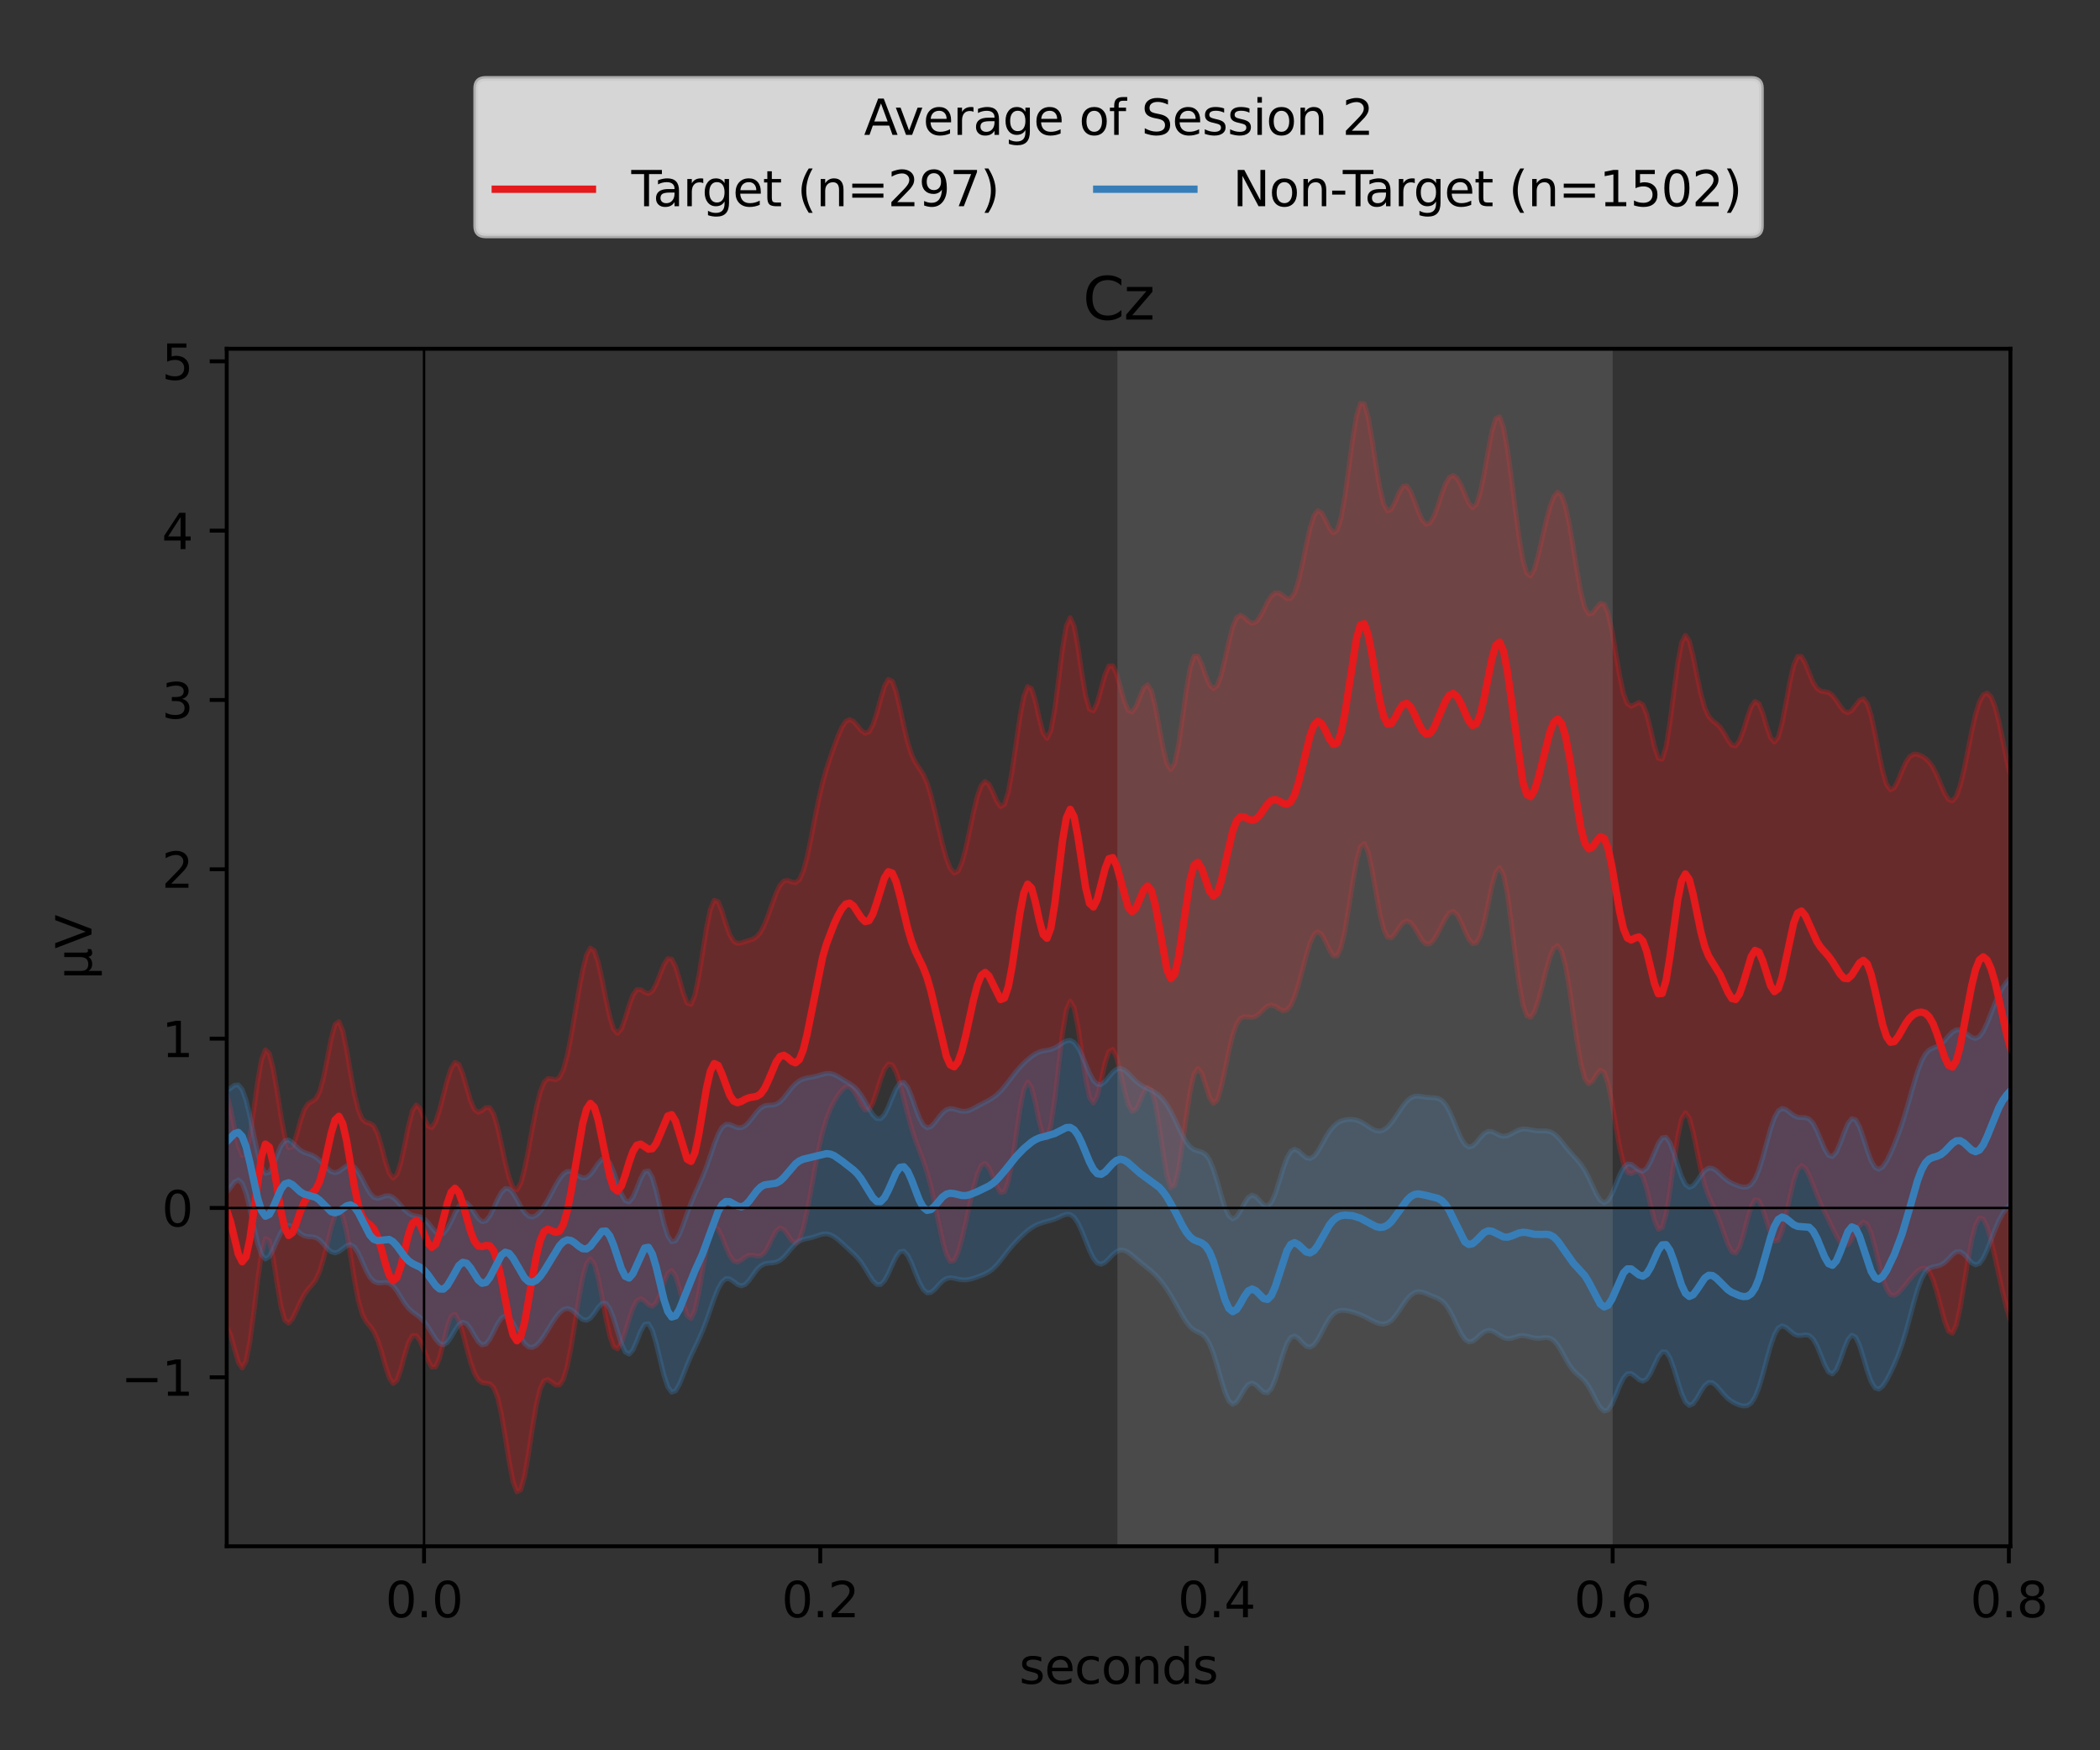 <?xml version="1.0" encoding="utf-8" standalone="no"?>
<!DOCTYPE svg PUBLIC "-//W3C//DTD SVG 1.1//EN"
  "http://www.w3.org/Graphics/SVG/1.1/DTD/svg11.dtd">
<svg xmlns:xlink="http://www.w3.org/1999/xlink" width="432pt" height="360pt" viewBox="0 0 432 360" xmlns="http://www.w3.org/2000/svg" version="1.1">
 <rect x="0" y="0" width="432" height="360" fill="#333333" stroke="none"/>
 <defs>
  <style type="text/css">*{stroke-linejoin: round; stroke-linecap: butt}</style>
 </defs>
 <g id="figure_1">
  <g id="patch_1">
   <path d="M 0 360 
L 432 360 
L 432 0 
L 0 0 
L 0 360 
z
" style="fill: none"/>
  </g>
  <g id="axes_1">
   <g id="patch_2">
    <path d="M 46.64 318.04 
L 413.57 318.04 
L 413.57 71.732 
L 46.64 71.732 
L 46.64 318.04 
z
" style="fill: none"/>
   </g>
   <g id="PolyCollection_1">
    <defs>
     <path id="m51640c85a3" d="M 46.64 -134.898 
L 46.64 -87.163 
L 47.436 -85.4 
L 48.232 -82.517 
L 49.028 -79.777 
L 49.824 -78.613 
L 50.62 -80.006 
L 51.416 -84.067 
L 52.212 -90.054 
L 53.008 -96.645 
L 53.804 -102.232 
L 54.599 -105.27 
L 55.395 -104.838 
L 56.191 -101.246 
L 56.987 -96.071 
L 57.783 -91.336 
L 58.579 -88.489 
L 59.375 -87.847 
L 60.171 -88.775 
L 60.967 -90.41 
L 61.763 -92.16 
L 62.559 -93.672 
L 63.355 -94.798 
L 64.151 -95.681 
L 64.947 -96.744 
L 65.743 -98.457 
L 66.539 -101.023 
L 67.335 -104.223 
L 68.131 -107.467 
L 68.926 -109.959 
L 69.722 -110.909 
L 70.518 -109.779 
L 71.314 -106.538 
L 72.11 -101.814 
L 72.906 -96.761 
L 73.702 -92.537 
L 74.498 -89.741 
L 75.294 -88.206 
L 76.09 -87.254 
L 76.886 -86.139 
L 77.682 -84.38 
L 78.478 -81.905 
L 79.274 -79.076 
L 80.07 -76.629 
L 80.866 -75.439 
L 81.662 -76.061 
L 82.458 -78.314 
L 83.253 -81.288 
L 84.049 -83.852 
L 84.845 -85.25 
L 85.641 -85.287 
L 86.437 -84.166 
L 87.233 -82.293 
L 88.029 -80.247 
L 88.825 -78.831 
L 89.621 -78.869 
L 90.417 -80.696 
L 91.213 -83.824 
L 92.009 -87.102 
L 92.805 -89.298 
L 93.601 -89.705 
L 94.397 -88.349 
L 95.193 -85.775 
L 95.989 -82.719 
L 96.785 -79.846 
L 97.58 -77.613 
L 98.376 -76.219 
L 99.172 -75.61 
L 99.968 -75.493 
L 100.764 -75.367 
L 101.56 -74.599 
L 102.356 -72.595 
L 103.152 -69.073 
L 103.948 -64.339 
L 104.744 -59.323 
L 105.54 -55.247 
L 106.336 -53.156 
L 107.132 -53.579 
L 107.928 -56.417 
L 108.724 -60.991 
L 109.52 -66.223 
L 110.316 -70.952 
L 111.112 -74.305 
L 111.907 -75.978 
L 112.703 -76.242 
L 113.499 -75.718 
L 114.295 -75.128 
L 115.091 -75.141 
L 115.887 -76.298 
L 116.683 -78.909 
L 117.479 -82.922 
L 118.275 -87.861 
L 119.071 -92.934 
L 119.867 -97.263 
L 120.663 -100.126 
L 121.459 -101.088 
L 122.255 -100.039 
L 123.051 -97.215 
L 123.847 -93.202 
L 124.643 -88.877 
L 125.439 -85.214 
L 126.234 -82.992 
L 127.03 -82.557 
L 127.826 -83.755 
L 128.622 -86.039 
L 129.418 -88.69 
L 130.214 -91.008 
L 131.01 -92.477 
L 131.806 -92.89 
L 132.602 -92.43 
L 133.398 -91.657 
L 134.194 -91.32 
L 134.99 -92.008 
L 135.786 -93.802 
L 136.582 -96.159 
L 137.378 -98.111 
L 138.174 -98.724 
L 138.97 -97.569 
L 139.766 -94.959 
L 140.561 -91.845 
L 141.357 -89.443 
L 142.153 -88.8 
L 142.949 -90.418 
L 143.745 -94.045 
L 144.541 -98.736 
L 145.337 -103.209 
L 146.133 -106.358 
L 146.929 -107.649 
L 147.725 -107.202 
L 148.521 -105.589 
L 149.317 -103.547 
L 150.113 -101.747 
L 150.909 -100.649 
L 151.705 -100.406 
L 152.501 -100.82 
L 153.297 -101.451 
L 154.093 -101.859 
L 154.888 -101.868 
L 155.684 -101.669 
L 156.48 -101.697 
L 157.276 -102.341 
L 158.072 -103.676 
L 158.868 -105.368 
L 159.664 -106.818 
L 160.46 -107.466 
L 161.256 -107.108 
L 162.052 -106.016 
L 162.848 -104.835 
L 163.644 -104.324 
L 164.44 -105.074 
L 165.236 -107.309 
L 166.032 -110.838 
L 166.828 -115.149 
L 167.624 -119.618 
L 168.42 -123.718 
L 169.215 -127.142 
L 170.011 -129.822 
L 170.807 -131.865 
L 171.603 -133.457 
L 172.399 -134.761 
L 173.195 -135.809 
L 173.991 -136.461 
L 174.787 -136.479 
L 175.583 -135.71 
L 176.379 -134.291 
L 177.175 -132.719 
L 177.971 -131.686 
L 178.767 -131.768 
L 179.563 -133.126 
L 180.359 -135.421 
L 181.155 -137.976 
L 181.951 -140.065 
L 182.747 -141.144 
L 183.542 -140.953 
L 184.338 -139.501 
L 185.134 -137.033 
L 185.93 -133.966 
L 186.726 -130.787 
L 187.522 -127.9 
L 188.318 -125.47 
L 189.114 -123.38 
L 189.91 -121.318 
L 190.706 -118.926 
L 191.502 -115.954 
L 192.298 -112.376 
L 193.094 -108.469 
L 193.89 -104.779 
L 194.686 -101.962 
L 195.482 -100.541 
L 196.278 -100.723 
L 197.074 -102.372 
L 197.869 -105.124 
L 198.665 -108.538 
L 199.461 -112.193 
L 200.257 -115.667 
L 201.053 -118.512 
L 201.849 -120.292 
L 202.645 -120.723 
L 203.441 -119.831 
L 204.237 -118.024 
L 205.033 -116.03 
L 205.829 -114.716 
L 206.625 -114.867 
L 207.421 -116.976 
L 208.217 -121.027 
L 209.013 -126.371 
L 209.809 -131.792 
L 210.605 -135.862 
L 211.401 -137.479 
L 212.196 -136.348 
L 212.992 -133.134 
L 213.788 -129.244 
L 214.584 -126.362 
L 215.38 -125.899 
L 216.176 -128.524 
L 216.972 -133.905 
L 217.768 -140.795 
L 218.564 -147.455 
L 219.36 -152.243 
L 220.156 -154.095 
L 220.952 -152.756 
L 221.748 -148.769 
L 222.544 -143.323 
L 223.34 -137.98 
L 224.136 -134.258 
L 224.932 -133.121 
L 225.728 -134.606 
L 226.523 -137.817 
L 227.319 -141.32 
L 228.115 -143.721 
L 228.911 -144.152 
L 229.707 -142.492 
L 230.503 -139.327 
L 231.299 -135.705 
L 232.095 -132.783 
L 232.891 -131.398 
L 233.687 -131.759 
L 234.483 -133.38 
L 235.279 -135.288 
L 236.075 -136.377 
L 236.871 -135.741 
L 237.667 -132.957 
L 238.463 -128.307 
L 239.259 -122.852 
L 240.055 -118.16 
L 240.851 -115.689 
L 241.646 -116.187 
L 242.442 -119.462 
L 243.238 -124.597 
L 244.034 -130.354 
L 244.83 -135.499 
L 245.626 -139.002 
L 246.422 -140.235 
L 247.218 -139.228 
L 248.014 -136.795 
L 248.81 -134.29 
L 249.606 -133.028 
L 250.402 -133.718 
L 251.198 -136.258 
L 251.994 -139.931 
L 252.79 -143.804 
L 253.586 -147.092 
L 254.382 -149.357 
L 255.178 -150.541 
L 255.973 -150.892 
L 256.769 -150.819 
L 257.565 -150.747 
L 258.361 -150.978 
L 259.157 -151.587 
L 259.953 -152.396 
L 260.749 -153.065 
L 261.545 -153.296 
L 262.341 -153.026 
L 263.137 -152.488 
L 263.933 -152.099 
L 264.729 -152.26 
L 265.525 -153.21 
L 266.321 -154.989 
L 267.117 -157.477 
L 267.913 -160.421 
L 268.709 -163.433 
L 269.505 -166.037 
L 270.3 -167.775 
L 271.096 -168.363 
L 271.892 -167.786 
L 272.688 -166.346 
L 273.484 -164.627 
L 274.28 -163.392 
L 275.076 -163.391 
L 275.872 -165.108 
L 276.668 -168.568 
L 277.464 -173.296 
L 278.26 -178.432 
L 279.056 -182.938 
L 279.852 -185.84 
L 280.648 -186.483 
L 281.444 -184.739 
L 282.24 -181.09 
L 283.036 -176.507 
L 283.832 -172.131 
L 284.627 -168.892 
L 285.423 -167.239 
L 286.219 -167.09 
L 287.015 -167.96 
L 287.811 -169.2 
L 288.607 -170.215 
L 289.403 -170.614 
L 290.199 -170.249 
L 290.995 -169.216 
L 291.791 -167.829 
L 292.587 -166.547 
L 293.383 -165.816 
L 294.179 -165.879 
L 294.975 -166.693 
L 295.771 -168.029 
L 296.567 -169.604 
L 297.363 -171.121 
L 298.159 -172.224 
L 298.954 -172.538 
L 299.75 -171.865 
L 300.546 -170.362 
L 301.342 -168.504 
L 302.138 -166.865 
L 302.934 -165.929 
L 303.73 -166.053 
L 304.526 -167.487 
L 305.322 -170.254 
L 306.118 -173.961 
L 306.914 -177.768 
L 307.71 -180.611 
L 308.506 -181.547 
L 309.302 -180.019 
L 310.098 -176.022 
L 310.894 -170.171 
L 311.69 -163.608 
L 312.486 -157.657 
L 313.281 -153.342 
L 314.077 -151.078 
L 314.873 -150.728 
L 315.669 -151.906 
L 316.465 -154.201 
L 317.261 -157.185 
L 318.057 -160.352 
L 318.853 -163.133 
L 319.649 -164.992 
L 320.445 -165.49 
L 321.241 -164.307 
L 322.037 -161.327 
L 322.833 -156.772 
L 323.629 -151.27 
L 324.425 -145.738 
L 325.221 -141.125 
L 326.017 -138.148 
L 326.813 -137.083 
L 327.608 -137.634 
L 328.404 -138.955 
L 329.2 -139.899 
L 329.996 -139.453 
L 330.792 -137.153 
L 331.588 -133.24 
L 332.384 -128.507 
L 333.18 -123.99 
L 333.976 -120.61 
L 334.772 -118.861 
L 335.568 -118.588 
L 336.364 -119.008 
L 337.16 -119.059 
L 337.956 -117.922 
L 338.752 -115.426 
L 339.548 -112.111 
L 340.344 -108.984 
L 341.14 -107.155 
L 341.935 -107.476 
L 342.731 -110.249 
L 343.527 -115.055 
L 344.323 -120.819 
L 345.119 -126.15 
L 345.915 -129.821 
L 346.711 -131.132 
L 347.507 -130.044 
L 348.303 -127.102 
L 349.099 -123.216 
L 349.895 -119.362 
L 350.691 -116.227 
L 351.487 -113.969 
L 352.283 -112.251 
L 353.079 -110.549 
L 353.875 -108.525 
L 354.671 -106.222 
L 355.467 -104.031 
L 356.262 -102.527 
L 357.058 -102.25 
L 357.854 -103.467 
L 358.65 -105.977 
L 359.446 -109.084 
L 360.242 -111.81 
L 361.038 -113.279 
L 361.834 -113.069 
L 362.63 -111.34 
L 363.426 -108.754 
L 364.222 -106.243 
L 365.018 -104.735 
L 365.814 -104.867 
L 366.61 -106.767 
L 367.406 -110.01 
L 368.202 -113.781 
L 368.998 -117.163 
L 369.794 -119.438 
L 370.589 -120.271 
L 371.385 -119.742 
L 372.181 -118.236 
L 372.977 -116.257 
L 373.773 -114.225 
L 374.569 -112.363 
L 375.365 -110.681 
L 376.161 -109.071 
L 376.957 -107.443 
L 377.753 -105.847 
L 378.549 -104.525 
L 379.345 -103.819 
L 380.141 -103.988 
L 380.937 -105.011 
L 381.733 -106.531 
L 382.529 -107.956 
L 383.325 -108.659 
L 384.121 -108.178 
L 384.916 -106.374 
L 385.712 -103.5 
L 386.508 -100.156 
L 387.304 -97.077 
L 388.1 -94.851 
L 388.896 -93.713 
L 389.692 -93.548 
L 390.488 -94.052 
L 391.284 -94.913 
L 392.08 -95.902 
L 392.876 -96.887 
L 393.672 -97.805 
L 394.468 -98.595 
L 395.264 -99.125 
L 396.06 -99.163 
L 396.856 -98.439 
L 397.652 -96.785 
L 398.448 -94.257 
L 399.243 -91.201 
L 400.039 -88.245 
L 400.835 -86.183 
L 401.631 -85.761 
L 402.427 -87.39 
L 403.223 -90.93 
L 404.019 -95.692 
L 404.815 -100.696 
L 405.611 -105.023 
L 406.407 -108.048 
L 407.203 -109.474 
L 407.999 -109.264 
L 408.795 -107.599 
L 409.591 -104.838 
L 410.387 -101.433 
L 411.183 -97.793 
L 411.979 -94.222 
L 412.775 -90.977 
L 413.57 -88.391 
L 413.57 -200.48 
L 413.57 -200.48 
L 412.775 -203.831 
L 411.979 -207.832 
L 411.183 -211.682 
L 410.387 -214.738 
L 409.591 -216.678 
L 408.795 -217.453 
L 407.999 -217.111 
L 407.203 -215.663 
L 406.407 -213.114 
L 405.611 -209.622 
L 404.815 -205.609 
L 404.019 -201.674 
L 403.223 -198.4 
L 402.427 -196.2 
L 401.631 -195.268 
L 400.835 -195.573 
L 400.039 -196.86 
L 399.243 -198.694 
L 398.448 -200.582 
L 397.652 -202.154 
L 396.856 -203.276 
L 396.06 -204.024 
L 395.264 -204.533 
L 394.468 -204.852 
L 393.672 -204.876 
L 392.876 -204.4 
L 392.08 -203.261 
L 391.284 -201.512 
L 390.488 -199.534 
L 389.692 -197.982 
L 388.896 -197.547 
L 388.1 -198.663 
L 387.304 -201.321 
L 386.508 -205.081 
L 385.712 -209.202 
L 384.916 -212.849 
L 384.121 -215.324 
L 383.325 -216.304 
L 382.529 -215.967 
L 381.733 -214.909 
L 380.937 -213.869 
L 380.141 -213.419 
L 379.345 -213.768 
L 378.549 -214.753 
L 377.753 -215.973 
L 376.957 -216.998 
L 376.161 -217.57 
L 375.365 -217.744 
L 374.569 -217.869 
L 373.773 -218.407 
L 372.977 -219.662 
L 372.181 -221.556 
L 371.385 -223.586 
L 370.589 -224.977 
L 369.794 -224.979 
L 368.998 -223.196 
L 368.202 -219.789 
L 367.406 -215.481 
L 366.61 -211.332 
L 365.814 -208.395 
L 365.018 -207.361 
L 364.222 -208.305 
L 363.426 -210.643 
L 362.63 -213.333 
L 361.834 -215.281 
L 361.038 -215.766 
L 360.242 -214.67 
L 359.446 -212.436 
L 358.65 -209.839 
L 357.854 -207.695 
L 357.058 -206.598 
L 356.262 -206.731 
L 355.467 -207.803 
L 354.671 -209.22 
L 353.875 -210.422 
L 353.079 -211.199 
L 352.283 -211.786 
L 351.487 -212.697 
L 350.691 -214.442 
L 349.895 -217.276 
L 349.099 -221.031 
L 348.303 -225.03 
L 347.507 -228.186 
L 346.711 -229.345 
L 345.915 -227.78 
L 345.119 -223.569 
L 344.323 -217.624 
L 343.527 -211.402 
L 342.731 -206.434 
L 341.935 -203.854 
L 341.14 -204.038 
L 340.344 -206.468 
L 339.548 -209.947 
L 338.752 -213.117 
L 337.956 -215.042 
L 337.16 -215.538 
L 336.364 -215.127 
L 335.568 -214.722 
L 334.772 -215.254 
L 333.976 -217.342 
L 333.18 -221.035 
L 332.384 -225.732 
L 331.588 -230.382 
L 330.792 -233.923 
L 329.996 -235.74 
L 329.2 -235.879 
L 328.404 -234.96 
L 327.608 -233.919 
L 326.813 -233.715 
L 326.017 -235.042 
L 325.221 -238.099 
L 324.425 -242.514 
L 323.629 -247.509 
L 322.833 -252.205 
L 322.037 -255.888 
L 321.241 -258.124 
L 320.445 -258.764 
L 319.649 -257.901 
L 318.853 -255.809 
L 318.057 -252.844 
L 317.261 -249.384 
L 316.465 -245.894 
L 315.669 -243.024 
L 314.873 -241.551 
L 314.077 -242.103 
L 313.281 -244.869 
L 312.486 -249.539 
L 311.69 -255.461 
L 310.894 -261.814 
L 310.098 -267.675 
L 309.302 -272.088 
L 308.506 -274.279 
L 307.71 -273.936 
L 306.914 -271.335 
L 306.118 -267.246 
L 305.322 -262.7 
L 304.526 -258.757 
L 303.73 -256.265 
L 302.934 -255.606 
L 302.138 -256.541 
L 301.342 -258.358 
L 300.546 -260.25 
L 299.75 -261.636 
L 298.954 -262.213 
L 298.159 -261.839 
L 297.363 -260.495 
L 296.567 -258.377 
L 295.771 -255.942 
L 294.975 -253.794 
L 294.179 -252.448 
L 293.383 -252.178 
L 292.587 -253.006 
L 291.791 -254.73 
L 290.995 -256.912 
L 290.199 -258.912 
L 289.403 -260.065 
L 288.607 -259.964 
L 287.811 -258.686 
L 287.015 -256.818 
L 286.219 -255.263 
L 285.423 -254.925 
L 284.627 -256.398 
L 283.832 -259.753 
L 283.036 -264.504 
L 282.24 -269.716 
L 281.444 -274.23 
L 280.648 -276.936 
L 279.852 -277.072 
L 279.056 -274.475 
L 278.26 -269.672 
L 277.464 -263.742 
L 276.668 -257.981 
L 275.872 -253.505 
L 275.076 -250.957 
L 274.28 -250.403 
L 273.484 -251.384 
L 272.688 -253.078 
L 271.892 -254.541 
L 271.096 -254.971 
L 270.3 -253.93 
L 269.505 -251.435 
L 268.709 -247.905 
L 267.913 -244.022 
L 267.117 -240.541 
L 266.321 -238.083 
L 265.525 -236.922 
L 264.729 -236.892 
L 263.933 -237.473 
L 263.137 -238.033 
L 262.341 -238.086 
L 261.545 -237.434 
L 260.749 -236.167 
L 259.953 -234.578 
L 259.157 -233.072 
L 258.361 -232.055 
L 257.565 -231.793 
L 256.769 -232.256 
L 255.973 -233.045 
L 255.178 -233.501 
L 254.382 -232.966 
L 253.586 -231.091 
L 252.79 -228.031 
L 251.994 -224.425 
L 251.198 -221.151 
L 250.402 -218.984 
L 249.606 -218.338 
L 248.81 -219.187 
L 248.014 -221.117 
L 247.218 -223.399 
L 246.422 -225.05 
L 245.626 -225.027 
L 244.83 -222.651 
L 244.034 -218.048 
L 243.238 -212.244 
L 242.442 -206.769 
L 241.646 -203.011 
L 240.851 -201.731 
L 240.055 -202.965 
L 239.259 -206.182 
L 238.463 -210.486 
L 237.667 -214.764 
L 236.871 -217.904 
L 236.075 -219.17 
L 235.279 -218.532 
L 234.483 -216.675 
L 233.687 -214.676 
L 232.891 -213.554 
L 232.095 -213.917 
L 231.299 -215.783 
L 230.503 -218.586 
L 229.707 -221.351 
L 228.911 -223.051 
L 228.115 -223.024 
L 227.319 -221.258 
L 226.523 -218.397 
L 225.728 -215.519 
L 224.932 -213.791 
L 224.136 -214.125 
L 223.34 -216.866 
L 222.544 -221.562 
L 221.748 -226.947 
L 220.952 -231.273 
L 220.156 -232.961 
L 219.36 -231.264 
L 218.564 -226.575 
L 217.768 -220.259 
L 216.972 -214.114 
L 216.176 -209.752 
L 215.38 -208.123 
L 214.584 -209.259 
L 213.788 -212.312 
L 212.992 -215.852 
L 212.196 -218.377 
L 211.401 -218.799 
L 210.605 -216.735 
L 209.809 -212.525 
L 209.013 -207.059 
L 208.217 -201.525 
L 207.421 -197.089 
L 206.625 -194.556 
L 205.829 -194.109 
L 205.033 -195.269 
L 204.237 -197.127 
L 203.441 -198.705 
L 202.645 -199.267 
L 201.849 -198.446 
L 201.053 -196.246 
L 200.257 -192.977 
L 199.461 -189.17 
L 198.665 -185.479 
L 197.869 -182.536 
L 197.074 -180.794 
L 196.278 -180.436 
L 195.482 -181.398 
L 194.686 -183.461 
L 193.89 -186.346 
L 193.094 -189.732 
L 192.298 -193.235 
L 191.502 -196.43 
L 190.706 -198.97 
L 189.91 -200.747 
L 189.114 -201.985 
L 188.318 -203.163 
L 187.522 -204.819 
L 186.726 -207.313 
L 185.93 -210.65 
L 185.134 -214.397 
L 184.338 -217.771 
L 183.542 -219.914 
L 182.747 -220.267 
L 181.951 -218.839 
L 181.155 -216.214 
L 180.359 -213.288 
L 179.563 -210.888 
L 178.767 -209.497 
L 177.971 -209.194 
L 177.175 -209.74 
L 176.379 -210.71 
L 175.583 -211.615 
L 174.787 -212.015 
L 173.991 -211.634 
L 173.195 -210.441 
L 172.399 -208.638 
L 171.603 -206.514 
L 170.807 -204.26 
L 170.011 -201.839 
L 169.215 -199.035 
L 168.42 -195.65 
L 167.624 -191.713 
L 166.828 -187.561 
L 166.032 -183.741 
L 165.236 -180.799 
L 164.44 -179.054 
L 163.644 -178.46 
L 162.848 -178.614 
L 162.052 -178.913 
L 161.256 -178.793 
L 160.46 -177.928 
L 159.664 -176.308 
L 158.868 -174.175 
L 158.072 -171.902 
L 157.276 -169.862 
L 156.48 -168.316 
L 155.684 -167.346 
L 154.888 -166.844 
L 154.093 -166.584 
L 153.297 -166.351 
L 152.501 -166.084 
L 151.705 -165.975 
L 150.909 -166.42 
L 150.113 -167.774 
L 149.317 -170.026 
L 148.521 -172.613 
L 147.725 -174.545 
L 146.929 -174.841 
L 146.133 -172.986 
L 145.337 -169.165 
L 144.541 -164.188 
L 143.745 -159.2 
L 142.949 -155.344 
L 142.153 -153.434 
L 141.357 -153.71 
L 140.561 -155.744 
L 139.766 -158.602 
L 138.97 -161.21 
L 138.174 -162.739 
L 137.378 -162.83 
L 136.582 -161.62 
L 135.786 -159.634 
L 134.99 -157.589 
L 134.194 -156.139 
L 133.398 -155.628 
L 132.602 -155.924 
L 131.806 -156.451 
L 131.01 -156.446 
L 130.214 -155.366 
L 129.418 -153.212 
L 128.622 -150.574 
L 127.826 -148.377 
L 127.03 -147.478 
L 126.234 -148.324 
L 125.439 -150.84 
L 124.643 -154.511 
L 123.847 -158.564 
L 123.051 -162.141 
L 122.255 -164.468 
L 121.459 -165.013 
L 120.663 -163.619 
L 119.867 -160.531 
L 119.071 -156.285 
L 118.275 -151.529 
L 117.479 -146.884 
L 116.683 -142.893 
L 115.887 -139.983 
L 115.091 -138.368 
L 114.295 -137.919 
L 113.499 -138.107 
L 112.703 -138.166 
L 111.907 -137.384 
L 111.112 -135.376 
L 110.316 -132.156 
L 109.52 -128.066 
L 108.724 -123.66 
L 107.928 -119.629 
L 107.132 -116.67 
L 106.336 -115.3 
L 105.54 -115.705 
L 104.744 -117.714 
L 103.948 -120.892 
L 103.152 -124.632 
L 102.356 -128.202 
L 101.56 -130.863 
L 100.764 -132.163 
L 99.968 -132.192 
L 99.172 -131.577 
L 98.376 -131.208 
L 97.58 -131.824 
L 96.785 -133.676 
L 95.989 -136.401 
L 95.193 -139.179 
L 94.397 -141.084 
L 93.601 -141.485 
L 92.805 -140.284 
L 92.009 -137.859 
L 91.213 -134.799 
L 90.417 -131.723 
L 89.621 -129.269 
L 88.825 -128.054 
L 88.029 -128.424 
L 87.233 -130.081 
L 86.437 -131.968 
L 85.641 -132.743 
L 84.845 -131.558 
L 84.049 -128.52 
L 83.253 -124.567 
L 82.458 -120.893 
L 81.662 -118.433 
L 80.866 -117.685 
L 80.07 -118.729 
L 79.274 -121.181 
L 78.478 -124.218 
L 77.682 -126.852 
L 76.886 -128.426 
L 76.09 -128.97 
L 75.294 -129.148 
L 74.498 -129.851 
L 73.702 -131.745 
L 72.906 -135.027 
L 72.11 -139.391 
L 71.314 -144.071 
L 70.518 -147.948 
L 69.722 -149.894 
L 68.926 -149.3 
L 68.131 -146.43 
L 67.335 -142.334 
L 66.539 -138.342 
L 65.743 -135.461 
L 64.947 -133.971 
L 64.151 -133.431 
L 63.355 -132.967 
L 62.559 -131.725 
L 61.763 -129.362 
L 60.967 -126.397 
L 60.171 -124.124 
L 59.375 -123.904 
L 58.579 -126.246 
L 57.783 -130.569 
L 56.987 -135.666 
L 56.191 -140.261 
L 55.395 -143.317 
L 54.599 -144.081 
L 53.804 -142.112 
L 53.008 -137.636 
L 52.212 -131.81 
L 51.416 -126.39 
L 50.62 -122.971 
L 49.824 -122.34 
L 49.028 -124.315 
L 48.232 -127.97 
L 47.436 -131.962 
L 46.64 -134.898 
z
" style="stroke: #e41a1c; stroke-opacity: 0.3"/>
    </defs>
    <g clip-path="url(#p929bd4e4fc)">
     <use xlink:href="#m51640c85a3" x="0" y="360" style="fill: #e41a1c; fill-opacity: 0.3; stroke: #e41a1c; stroke-opacity: 0.3"/>
    </g>
   </g>
   <g id="PolyCollection_2">
    <defs>
     <path id="m7de9f811b5" d="M 46.64 -135.622 
L 46.64 -114.767 
L 47.436 -115.813 
L 48.232 -116.872 
L 49.028 -117.316 
L 49.824 -116.616 
L 50.62 -114.554 
L 51.416 -111.352 
L 52.212 -107.639 
L 53.008 -104.25 
L 53.804 -101.924 
L 54.599 -101.042 
L 55.395 -101.535 
L 56.191 -102.98 
L 56.987 -104.808 
L 57.783 -106.474 
L 58.579 -107.586 
L 59.375 -107.973 
L 60.171 -107.704 
L 60.967 -107.04 
L 61.763 -106.322 
L 62.559 -105.831 
L 63.355 -105.645 
L 64.151 -105.616 
L 64.947 -105.465 
L 65.743 -104.974 
L 66.539 -104.146 
L 67.335 -103.22 
L 68.131 -102.527 
L 68.926 -102.302 
L 69.722 -102.575 
L 70.518 -103.175 
L 71.314 -103.779 
L 72.11 -103.998 
L 72.906 -103.52 
L 73.702 -102.279 
L 74.498 -100.528 
L 75.294 -98.727 
L 76.09 -97.301 
L 76.886 -96.454 
L 77.682 -96.139 
L 78.478 -96.152 
L 79.274 -96.226 
L 80.07 -96.081 
L 80.866 -95.508 
L 81.662 -94.476 
L 82.458 -93.177 
L 83.253 -91.913 
L 84.049 -90.91 
L 84.845 -90.193 
L 85.641 -89.62 
L 86.437 -89.002 
L 87.233 -88.188 
L 88.029 -87.117 
L 88.825 -85.848 
L 89.621 -84.59 
L 90.417 -83.665 
L 91.213 -83.384 
L 92.009 -83.879 
L 92.805 -85.006 
L 93.601 -86.384 
L 94.397 -87.535 
L 95.193 -88.055 
L 95.989 -87.754 
L 96.785 -86.727 
L 97.58 -85.331 
L 98.376 -84.064 
L 99.172 -83.389 
L 99.968 -83.57 
L 100.764 -84.58 
L 101.56 -86.12 
L 102.356 -87.723 
L 103.152 -88.912 
L 103.948 -89.351 
L 104.744 -88.944 
L 105.54 -87.838 
L 106.336 -86.35 
L 107.132 -84.85 
L 107.928 -83.657 
L 108.724 -82.971 
L 109.52 -82.86 
L 110.316 -83.277 
L 111.112 -84.108 
L 111.907 -85.222 
L 112.703 -86.487 
L 113.499 -87.784 
L 114.295 -88.993 
L 115.091 -89.991 
L 115.887 -90.658 
L 116.683 -90.894 
L 117.479 -90.663 
L 118.275 -90.042 
L 119.071 -89.25 
L 119.867 -88.61 
L 120.663 -88.438 
L 121.459 -88.9 
L 122.255 -89.898 
L 123.051 -91.073 
L 123.847 -91.909 
L 124.643 -91.927 
L 125.439 -90.866 
L 126.234 -88.807 
L 127.03 -86.183 
L 127.826 -83.659 
L 128.622 -81.931 
L 129.418 -81.477 
L 130.214 -82.361 
L 131.01 -84.185 
L 131.806 -86.211 
L 132.602 -87.605 
L 133.398 -87.732 
L 134.194 -86.354 
L 134.99 -83.693 
L 135.786 -80.353 
L 136.582 -77.124 
L 137.378 -74.739 
L 138.174 -73.654 
L 138.97 -73.935 
L 139.766 -75.287 
L 140.561 -77.221 
L 141.357 -79.265 
L 142.153 -81.145 
L 142.949 -82.833 
L 143.745 -84.488 
L 144.541 -86.311 
L 145.337 -88.401 
L 146.133 -90.692 
L 146.929 -92.967 
L 147.725 -94.939 
L 148.521 -96.34 
L 149.317 -97.009 
L 150.113 -96.962 
L 150.909 -96.431 
L 151.705 -95.811 
L 152.501 -95.517 
L 153.297 -95.8 
L 154.093 -96.637 
L 154.888 -97.768 
L 155.684 -98.85 
L 156.48 -99.635 
L 157.276 -100.053 
L 158.072 -100.198 
L 158.868 -100.251 
L 159.664 -100.396 
L 160.46 -100.774 
L 161.256 -101.436 
L 162.052 -102.324 
L 162.848 -103.285 
L 163.644 -104.132 
L 164.44 -104.733 
L 165.236 -105.072 
L 166.032 -105.252 
L 166.828 -105.414 
L 167.624 -105.648 
L 168.42 -105.936 
L 169.215 -106.172 
L 170.011 -106.233 
L 170.807 -106.051 
L 171.603 -105.633 
L 172.399 -105.036 
L 173.195 -104.334 
L 173.991 -103.597 
L 174.787 -102.866 
L 175.583 -102.134 
L 176.379 -101.327 
L 177.175 -100.341 
L 177.971 -99.131 
L 178.767 -97.795 
L 179.563 -96.585 
L 180.359 -95.831 
L 181.155 -95.801 
L 181.951 -96.588 
L 182.747 -98.052 
L 183.542 -99.847 
L 184.338 -101.5 
L 185.134 -102.547 
L 185.93 -102.674 
L 186.726 -101.817 
L 187.522 -100.182 
L 188.318 -98.166 
L 189.114 -96.233 
L 189.91 -94.793 
L 190.706 -94.094 
L 191.502 -94.162 
L 192.298 -94.809 
L 193.094 -95.706 
L 193.89 -96.516 
L 194.686 -97.024 
L 195.482 -97.185 
L 196.278 -97.094 
L 197.074 -96.908 
L 197.869 -96.768 
L 198.665 -96.753 
L 199.461 -96.872 
L 200.257 -97.088 
L 201.053 -97.355 
L 201.849 -97.648 
L 202.645 -97.985 
L 203.441 -98.419 
L 204.237 -99.009 
L 205.033 -99.789 
L 205.829 -100.736 
L 206.625 -101.773 
L 207.421 -102.803 
L 208.217 -103.759 
L 209.013 -104.628 
L 209.809 -105.436 
L 210.605 -106.196 
L 211.401 -106.889 
L 212.196 -107.477 
L 212.992 -107.941 
L 213.788 -108.292 
L 214.584 -108.561 
L 215.38 -108.782 
L 216.176 -108.997 
L 216.972 -109.258 
L 217.768 -109.599 
L 218.564 -109.981 
L 219.36 -110.259 
L 220.156 -110.216 
L 220.952 -109.653 
L 221.748 -108.481 
L 222.544 -106.779 
L 223.34 -104.776 
L 224.136 -102.801 
L 224.932 -101.195 
L 225.728 -100.219 
L 226.523 -99.97 
L 227.319 -100.353 
L 228.115 -101.118 
L 228.911 -101.955 
L 229.707 -102.601 
L 230.503 -102.899 
L 231.299 -102.82 
L 232.095 -102.426 
L 232.891 -101.829 
L 233.687 -101.147 
L 234.483 -100.466 
L 235.279 -99.82 
L 236.075 -99.19 
L 236.871 -98.528 
L 237.667 -97.788 
L 238.463 -96.935 
L 239.259 -95.949 
L 240.055 -94.822 
L 240.851 -93.562 
L 241.646 -92.193 
L 242.442 -90.762 
L 243.238 -89.35 
L 244.034 -88.08 
L 244.83 -87.085 
L 245.626 -86.431 
L 246.422 -86.033 
L 247.218 -85.64 
L 248.014 -84.919 
L 248.81 -83.597 
L 249.606 -81.579 
L 250.402 -78.995 
L 251.198 -76.184 
L 251.994 -73.632 
L 252.79 -71.844 
L 253.586 -71.16 
L 254.382 -71.594 
L 255.178 -72.797 
L 255.973 -74.193 
L 256.769 -75.219 
L 257.565 -75.542 
L 258.361 -75.155 
L 259.157 -74.361 
L 259.953 -73.648 
L 260.749 -73.531 
L 261.545 -74.364 
L 262.341 -76.197 
L 263.137 -78.728 
L 263.933 -81.401 
L 264.729 -83.607 
L 265.525 -84.913 
L 266.321 -85.204 
L 267.117 -84.699 
L 267.913 -83.838 
L 268.709 -83.113 
L 269.505 -82.903 
L 270.3 -83.379 
L 271.096 -84.474 
L 271.892 -85.945 
L 272.688 -87.48 
L 273.484 -88.802 
L 274.28 -89.75 
L 275.076 -90.293 
L 275.872 -90.499 
L 276.668 -90.48 
L 277.464 -90.339 
L 278.26 -90.135 
L 279.056 -89.887 
L 279.852 -89.586 
L 280.648 -89.225 
L 281.444 -88.817 
L 282.24 -88.394 
L 283.036 -88.01 
L 283.832 -87.736 
L 284.627 -87.658 
L 285.423 -87.865 
L 286.219 -88.414 
L 287.015 -89.294 
L 287.811 -90.413 
L 288.607 -91.614 
L 289.403 -92.724 
L 290.199 -93.596 
L 290.995 -94.137 
L 291.791 -94.33 
L 292.587 -94.227 
L 293.383 -93.944 
L 294.179 -93.607 
L 294.975 -93.288 
L 295.771 -92.952 
L 296.567 -92.473 
L 297.363 -91.695 
L 298.159 -90.525 
L 298.954 -88.996 
L 299.75 -87.287 
L 300.546 -85.692 
L 301.342 -84.523 
L 302.138 -83.996 
L 302.934 -84.126 
L 303.73 -84.723 
L 304.526 -85.477 
L 305.322 -86.09 
L 306.118 -86.37 
L 306.914 -86.268 
L 307.71 -85.865 
L 308.506 -85.334 
L 309.302 -84.882 
L 310.098 -84.668 
L 310.894 -84.733 
L 311.69 -84.973 
L 312.486 -85.211 
L 313.281 -85.295 
L 314.077 -85.188 
L 314.873 -84.972 
L 315.669 -84.785 
L 316.465 -84.732 
L 317.261 -84.807 
L 318.057 -84.887 
L 318.853 -84.773 
L 319.649 -84.288 
L 320.445 -83.354 
L 321.241 -82.051 
L 322.037 -80.591 
L 322.833 -79.235 
L 323.629 -78.163 
L 324.425 -77.385 
L 325.221 -76.728 
L 326.017 -75.94 
L 326.813 -74.829 
L 327.608 -73.383 
L 328.404 -71.808 
L 329.2 -70.47 
L 329.996 -69.77 
L 330.792 -69.988 
L 331.588 -71.147 
L 332.384 -72.968 
L 333.18 -74.955 
L 333.976 -76.573 
L 334.772 -77.448 
L 335.568 -77.495 
L 336.364 -76.944 
L 337.16 -76.249 
L 337.956 -75.922 
L 338.752 -76.331 
L 339.548 -77.536 
L 340.344 -79.247 
L 341.14 -80.919 
L 341.935 -81.956 
L 342.731 -81.927 
L 343.527 -80.71 
L 344.323 -78.531 
L 345.119 -75.888 
L 345.915 -73.404 
L 346.711 -71.639 
L 347.507 -70.928 
L 348.303 -71.283 
L 349.099 -72.413 
L 349.895 -73.829 
L 350.691 -75.027 
L 351.487 -75.653 
L 352.283 -75.598 
L 353.079 -74.986 
L 353.875 -74.073 
L 354.671 -73.128 
L 355.467 -72.33 
L 356.262 -71.737 
L 357.058 -71.311 
L 357.854 -70.996 
L 358.65 -70.806 
L 359.446 -70.872 
L 360.242 -71.414 
L 361.038 -72.641 
L 361.834 -74.636 
L 362.63 -77.284 
L 363.426 -80.267 
L 364.222 -83.139 
L 365.018 -85.445 
L 365.814 -86.862 
L 366.61 -87.313 
L 367.406 -86.995 
L 368.202 -86.3 
L 368.998 -85.65 
L 369.794 -85.318 
L 370.589 -85.327 
L 371.385 -85.45 
L 372.181 -85.32 
L 372.977 -84.61 
L 373.773 -83.195 
L 374.569 -81.257 
L 375.365 -79.26 
L 376.161 -77.806 
L 376.957 -77.406 
L 377.753 -78.262 
L 378.549 -80.151 
L 379.345 -82.472 
L 380.141 -84.447 
L 380.937 -85.397 
L 381.733 -84.974 
L 382.529 -83.265 
L 383.325 -80.731 
L 384.121 -78.038 
L 384.916 -75.83 
L 385.712 -74.538 
L 386.508 -74.283 
L 387.304 -74.91 
L 388.1 -76.124 
L 388.896 -77.654 
L 389.692 -79.366 
L 390.488 -81.279 
L 391.284 -83.499 
L 392.08 -86.099 
L 392.876 -89.019 
L 393.672 -92.025 
L 394.468 -94.771 
L 395.264 -96.942 
L 396.06 -98.382 
L 396.856 -99.145 
L 397.652 -99.449 
L 398.448 -99.583 
L 399.243 -99.817 
L 400.039 -100.318 
L 400.835 -101.088 
L 401.631 -101.932 
L 402.427 -102.529 
L 403.223 -102.594 
L 404.019 -102.06 
L 404.815 -101.143 
L 405.611 -100.259 
L 406.407 -99.834 
L 407.203 -100.141 
L 407.999 -101.226 
L 408.795 -102.936 
L 409.591 -104.99 
L 410.387 -107.075 
L 411.183 -108.928 
L 411.979 -110.405 
L 412.775 -111.507 
L 413.57 -112.341 
L 413.57 -158.914 
L 413.57 -158.914 
L 412.775 -157.978 
L 411.979 -156.834 
L 411.183 -155.392 
L 410.387 -153.62 
L 409.591 -151.609 
L 408.795 -149.595 
L 407.999 -147.898 
L 407.203 -146.796 
L 406.407 -146.403 
L 405.611 -146.622 
L 404.815 -147.194 
L 404.019 -147.807 
L 403.223 -148.189 
L 402.427 -148.169 
L 401.631 -147.702 
L 400.835 -146.897 
L 400.039 -145.986 
L 399.243 -145.225 
L 398.448 -144.744 
L 397.652 -144.447 
L 396.856 -144.045 
L 396.06 -143.205 
L 395.264 -141.719 
L 394.468 -139.588 
L 393.672 -136.99 
L 392.876 -134.188 
L 392.08 -131.434 
L 391.284 -128.894 
L 390.488 -126.62 
L 389.692 -124.583 
L 388.896 -122.747 
L 388.1 -121.162 
L 387.304 -119.994 
L 386.508 -119.495 
L 385.712 -119.889 
L 384.916 -121.25 
L 384.121 -123.407 
L 383.325 -125.927 
L 382.529 -128.21 
L 381.733 -129.663 
L 380.937 -129.904 
L 380.141 -128.905 
L 379.345 -127.01 
L 378.549 -124.823 
L 377.753 -123.015 
L 376.957 -122.119 
L 376.161 -122.368 
L 375.365 -123.638 
L 374.569 -125.511 
L 373.773 -127.439 
L 372.977 -128.953 
L 372.181 -129.823 
L 371.385 -130.119 
L 370.589 -130.13 
L 369.794 -130.202 
L 368.998 -130.552 
L 368.202 -131.162 
L 367.406 -131.78 
L 366.61 -132.021 
L 365.814 -131.521 
L 365.018 -130.087 
L 364.222 -127.779 
L 363.426 -124.914 
L 362.63 -121.962 
L 361.834 -119.385 
L 361.038 -117.491 
L 360.242 -116.358 
L 359.446 -115.872 
L 358.65 -115.822 
L 357.854 -116.001 
L 357.058 -116.282 
L 356.262 -116.635 
L 355.467 -117.102 
L 354.671 -117.726 
L 353.875 -118.475 
L 353.079 -119.206 
L 352.283 -119.699 
L 351.487 -119.744 
L 350.691 -119.239 
L 349.895 -118.261 
L 349.099 -117.079 
L 348.303 -116.103 
L 347.507 -115.766 
L 346.711 -116.377 
L 345.915 -117.988 
L 345.119 -120.329 
L 344.323 -122.864 
L 343.527 -124.953 
L 342.731 -126.064 
L 341.935 -125.963 
L 341.14 -124.781 
L 340.344 -122.962 
L 339.548 -121.093 
L 338.752 -119.706 
L 337.956 -119.109 
L 337.16 -119.289 
L 336.364 -119.928 
L 335.568 -120.52 
L 334.772 -120.574 
L 333.976 -119.812 
L 333.18 -118.278 
L 332.384 -116.308 
L 331.588 -114.406 
L 330.792 -113.067 
L 329.996 -112.617 
L 329.2 -113.128 
L 328.404 -114.407 
L 327.608 -116.096 
L 326.813 -117.817 
L 326.017 -119.313 
L 325.221 -120.504 
L 324.425 -121.462 
L 323.629 -122.324 
L 322.833 -123.218 
L 322.037 -124.193 
L 321.241 -125.204 
L 320.445 -126.129 
L 319.649 -126.835 
L 318.853 -127.246 
L 318.057 -127.394 
L 317.261 -127.396 
L 316.465 -127.394 
L 315.669 -127.474 
L 314.873 -127.628 
L 314.077 -127.771 
L 313.281 -127.788 
L 312.486 -127.605 
L 311.69 -127.233 
L 310.894 -126.777 
L 310.098 -126.407 
L 309.302 -126.285 
L 308.506 -126.476 
L 307.71 -126.881 
L 306.914 -127.252 
L 306.118 -127.304 
L 305.322 -126.874 
L 304.526 -126.024 
L 303.73 -125.033 
L 302.934 -124.274 
L 302.138 -124.08 
L 301.342 -124.629 
L 300.546 -125.904 
L 299.75 -127.696 
L 298.954 -129.672 
L 298.159 -131.475 
L 297.363 -132.845 
L 296.567 -133.694 
L 295.771 -134.094 
L 294.975 -134.216 
L 294.179 -134.247 
L 293.383 -134.313 
L 292.587 -134.441 
L 291.791 -134.554 
L 290.995 -134.511 
L 290.199 -134.178 
L 289.403 -133.498 
L 288.607 -132.517 
L 287.811 -131.353 
L 287.015 -130.149 
L 286.219 -129.045 
L 285.423 -128.157 
L 284.627 -127.575 
L 283.832 -127.344 
L 283.036 -127.451 
L 282.24 -127.821 
L 281.444 -128.333 
L 280.648 -128.861 
L 279.852 -129.307 
L 279.056 -129.611 
L 278.26 -129.761 
L 277.464 -129.773 
L 276.668 -129.662 
L 275.872 -129.417 
L 275.076 -128.988 
L 274.28 -128.301 
L 273.484 -127.302 
L 272.688 -126.01 
L 271.892 -124.556 
L 271.096 -123.174 
L 270.3 -122.146 
L 269.505 -121.695 
L 268.709 -121.881 
L 267.913 -122.532 
L 267.117 -123.27 
L 266.321 -123.621 
L 265.525 -123.19 
L 264.729 -121.804 
L 263.933 -119.598 
L 263.137 -116.979 
L 262.341 -114.509 
L 261.545 -112.724 
L 260.749 -111.949 
L 259.953 -112.166 
L 259.157 -113.002 
L 258.361 -113.865 
L 257.565 -114.195 
L 256.769 -113.702 
L 255.973 -112.485 
L 255.178 -110.973 
L 254.382 -109.736 
L 253.586 -109.288 
L 252.79 -109.932 
L 251.994 -111.677 
L 251.198 -114.221 
L 250.402 -117.045 
L 249.606 -119.588 
L 248.81 -121.458 
L 248.014 -122.554 
L 247.218 -123.051 
L 246.422 -123.268 
L 245.626 -123.534 
L 244.83 -124.096 
L 244.034 -125.079 
L 243.238 -126.469 
L 242.442 -128.126 
L 241.646 -129.844 
L 240.851 -131.432 
L 240.055 -132.777 
L 239.259 -133.846 
L 238.463 -134.661 
L 237.667 -135.265 
L 236.871 -135.719 
L 236.075 -136.096 
L 235.279 -136.485 
L 234.483 -136.973 
L 233.687 -137.616 
L 232.891 -138.406 
L 232.095 -139.238 
L 231.299 -139.926 
L 230.503 -140.258 
L 229.707 -140.094 
L 228.911 -139.445 
L 228.115 -138.493 
L 227.319 -137.545 
L 226.523 -136.949 
L 225.728 -136.981 
L 224.932 -137.767 
L 224.136 -139.229 
L 223.34 -141.102 
L 222.544 -143.008 
L 221.748 -144.588 
L 220.952 -145.608 
L 220.156 -146.012 
L 219.36 -145.903 
L 218.564 -145.473 
L 217.768 -144.933 
L 216.972 -144.459 
L 216.176 -144.144 
L 215.38 -143.974 
L 214.584 -143.844 
L 213.788 -143.625 
L 212.992 -143.243 
L 212.196 -142.703 
L 211.401 -142.051 
L 210.605 -141.318 
L 209.809 -140.497 
L 209.013 -139.568 
L 208.217 -138.547 
L 207.421 -137.489 
L 206.625 -136.474 
L 205.829 -135.565 
L 205.033 -134.802 
L 204.237 -134.191 
L 203.441 -133.704 
L 202.645 -133.286 
L 201.849 -132.878 
L 201.053 -132.444 
L 200.257 -132.006 
L 199.461 -131.638 
L 198.665 -131.434 
L 197.869 -131.449 
L 197.074 -131.647 
L 196.278 -131.891 
L 195.482 -131.984 
L 194.686 -131.749 
L 193.89 -131.114 
L 193.094 -130.153 
L 192.298 -129.092 
L 191.502 -128.261 
L 190.706 -128.013 
L 189.91 -128.605 
L 189.114 -130.081 
L 188.318 -132.202 
L 187.522 -134.488 
L 186.726 -136.369 
L 185.93 -137.366 
L 185.134 -137.249 
L 184.338 -136.101 
L 183.542 -134.281 
L 182.747 -132.317 
L 181.951 -130.735 
L 181.155 -129.903 
L 180.359 -129.938 
L 179.563 -130.72 
L 178.767 -131.978 
L 177.971 -133.401 
L 177.175 -134.724 
L 176.379 -135.787 
L 175.583 -136.554 
L 174.787 -137.108 
L 173.991 -137.582 
L 173.195 -138.073 
L 172.399 -138.574 
L 171.603 -138.99 
L 170.807 -139.212 
L 170.011 -139.206 
L 169.215 -139.031 
L 168.42 -138.794 
L 167.624 -138.584 
L 166.828 -138.427 
L 166.032 -138.284 
L 165.236 -138.075 
L 164.44 -137.707 
L 163.644 -137.105 
L 162.848 -136.252 
L 162.052 -135.226 
L 161.256 -134.195 
L 160.46 -133.365 
L 159.664 -132.875 
L 158.868 -132.712 
L 158.072 -132.692 
L 157.276 -132.552 
L 156.48 -132.091 
L 155.684 -131.274 
L 154.888 -130.239 
L 154.093 -129.219 
L 153.297 -128.439 
L 152.501 -128.045 
L 151.705 -128.062 
L 150.909 -128.374 
L 150.113 -128.716 
L 149.317 -128.732 
L 148.521 -128.105 
L 147.725 -126.704 
L 146.929 -124.664 
L 146.133 -122.314 
L 145.337 -120.011 
L 144.541 -117.964 
L 143.745 -116.164 
L 142.949 -114.429 
L 142.153 -112.545 
L 141.357 -110.416 
L 140.561 -108.159 
L 139.766 -106.12 
L 138.97 -104.778 
L 138.174 -104.587 
L 137.378 -105.796 
L 136.582 -108.311 
L 135.786 -111.662 
L 134.99 -115.097 
L 134.194 -117.802 
L 133.398 -119.171 
L 132.602 -119.01 
L 131.806 -117.598 
L 131.01 -115.584 
L 130.214 -113.754 
L 129.418 -112.783 
L 128.622 -113.034 
L 127.826 -114.462 
L 127.03 -116.652 
L 126.234 -118.968 
L 125.439 -120.781 
L 124.643 -121.676 
L 123.847 -121.573 
L 123.051 -120.71 
L 122.255 -119.515 
L 121.459 -118.438 
L 120.663 -117.8 
L 119.867 -117.712 
L 119.071 -118.073 
L 118.275 -118.625 
L 117.479 -119.048 
L 116.683 -119.07 
L 115.887 -118.558 
L 115.091 -117.543 
L 114.295 -116.184 
L 113.499 -114.683 
L 112.703 -113.211 
L 111.907 -111.888 
L 111.112 -110.796 
L 110.316 -110.024 
L 109.52 -109.678 
L 108.724 -109.858 
L 107.928 -110.6 
L 107.132 -111.817 
L 106.336 -113.273 
L 105.54 -114.613 
L 104.744 -115.459 
L 103.948 -115.533 
L 103.152 -114.755 
L 102.356 -113.291 
L 101.56 -111.513 
L 100.764 -109.899 
L 99.968 -108.885 
L 99.172 -108.717 
L 98.376 -109.369 
L 97.58 -110.549 
L 96.785 -111.794 
L 95.989 -112.621 
L 95.193 -112.685 
L 94.397 -111.898 
L 93.601 -110.455 
L 92.805 -108.755 
L 92.009 -107.256 
L 91.213 -106.32 
L 90.417 -106.117 
L 89.621 -106.598 
L 88.825 -107.521 
L 88.029 -108.53 
L 87.233 -109.303 
L 86.437 -109.71 
L 85.641 -109.865 
L 84.845 -110.033 
L 84.049 -110.439 
L 83.253 -111.143 
L 82.458 -112.046 
L 81.662 -112.962 
L 80.866 -113.689 
L 80.07 -114.059 
L 79.274 -114.018 
L 78.478 -113.717 
L 77.682 -113.502 
L 76.886 -113.74 
L 76.09 -114.599 
L 75.294 -115.966 
L 74.498 -117.531 
L 73.702 -118.948 
L 72.906 -119.943 
L 72.11 -120.356 
L 71.314 -120.186 
L 70.518 -119.634 
L 69.722 -119.052 
L 68.926 -118.787 
L 68.131 -119.004 
L 67.335 -119.641 
L 66.539 -120.489 
L 65.743 -121.323 
L 64.947 -121.987 
L 64.151 -122.423 
L 63.355 -122.694 
L 62.559 -122.966 
L 61.763 -123.424 
L 60.967 -124.139 
L 60.171 -124.957 
L 59.375 -125.506 
L 58.579 -125.362 
L 57.783 -124.289 
L 56.987 -122.44 
L 56.191 -120.377 
L 55.395 -118.885 
L 54.599 -118.656 
L 53.804 -120.014 
L 53.008 -122.811 
L 52.212 -126.513 
L 51.416 -130.379 
L 50.62 -133.682 
L 49.824 -135.9 
L 49.028 -136.864 
L 48.232 -136.786 
L 47.436 -136.172 
L 46.64 -135.622 
z
" style="stroke: #377eb8; stroke-opacity: 0.3"/>
    </defs>
    <g clip-path="url(#p929bd4e4fc)">
     <use xlink:href="#m7de9f811b5" x="0" y="360" style="fill: #377eb8; fill-opacity: 0.3; stroke: #377eb8; stroke-opacity: 0.3"/>
    </g>
   </g>
   <g id="patch_3">
    <path d="M 229.866 318.04 
L 229.866 71.732 
L 331.747 71.732 
L 331.747 318.04 
z
" clip-path="url(#p929bd4e4fc)" style="fill: #808080; opacity: 0.3"/>
   </g>
   <g id="matplotlib.axis_1">
    <g id="xtick_1">
     <g id="line2d_1">
      <defs>
       <path id="m7ef957b620" d="M 0 0 
L 0 3.5 
" style="stroke: #000000; stroke-width: 0.8"/>
      </defs>
      <g>
       <use xlink:href="#m7ef957b620" x="87.233" y="318.04" style="stroke: #000000; stroke-width: 0.8"/>
      </g>
     </g>
     <g id="text_1">
      <!-- 0.0 -->
      <g transform="translate(79.282 332.638)scale(0.1 -0.1)">
       <defs>
        <path id="DejaVuSans-30" d="M 2034 4250 
Q 1547 4250 1301 3770 
Q 1056 3291 1056 2328 
Q 1056 1369 1301 889 
Q 1547 409 2034 409 
Q 2525 409 2770 889 
Q 3016 1369 3016 2328 
Q 3016 3291 2770 3770 
Q 2525 4250 2034 4250 
z
M 2034 4750 
Q 2819 4750 3233 4129 
Q 3647 3509 3647 2328 
Q 3647 1150 3233 529 
Q 2819 -91 2034 -91 
Q 1250 -91 836 529 
Q 422 1150 422 2328 
Q 422 3509 836 4129 
Q 1250 4750 2034 4750 
z
" transform="scale(0.016)"/>
        <path id="DejaVuSans-2e" d="M 684 794 
L 1344 794 
L 1344 0 
L 684 0 
L 684 794 
z
" transform="scale(0.016)"/>
       </defs>
       <use xlink:href="#DejaVuSans-30"/>
       <use xlink:href="#DejaVuSans-2e" x="63.623"/>
       <use xlink:href="#DejaVuSans-30" x="95.41"/>
      </g>
     </g>
    </g>
    <g id="xtick_2">
     <g id="line2d_2">
      <g>
       <use xlink:href="#m7ef957b620" x="168.738" y="318.04" style="stroke: #000000; stroke-width: 0.8"/>
      </g>
     </g>
     <g id="text_2">
      <!-- 0.2 -->
      <g transform="translate(160.786 332.638)scale(0.1 -0.1)">
       <defs>
        <path id="DejaVuSans-32" d="M 1228 531 
L 3431 531 
L 3431 0 
L 469 0 
L 469 531 
Q 828 903 1448 1529 
Q 2069 2156 2228 2338 
Q 2531 2678 2651 2914 
Q 2772 3150 2772 3378 
Q 2772 3750 2511 3984 
Q 2250 4219 1831 4219 
Q 1534 4219 1204 4116 
Q 875 4013 500 3803 
L 500 4441 
Q 881 4594 1212 4672 
Q 1544 4750 1819 4750 
Q 2544 4750 2975 4387 
Q 3406 4025 3406 3419 
Q 3406 3131 3298 2873 
Q 3191 2616 2906 2266 
Q 2828 2175 2409 1742 
Q 1991 1309 1228 531 
z
" transform="scale(0.016)"/>
       </defs>
       <use xlink:href="#DejaVuSans-30"/>
       <use xlink:href="#DejaVuSans-2e" x="63.623"/>
       <use xlink:href="#DejaVuSans-32" x="95.41"/>
      </g>
     </g>
    </g>
    <g id="xtick_3">
     <g id="line2d_3">
      <g>
       <use xlink:href="#m7ef957b620" x="250.243" y="318.04" style="stroke: #000000; stroke-width: 0.8"/>
      </g>
     </g>
     <g id="text_3">
      <!-- 0.4 -->
      <g transform="translate(242.291 332.638)scale(0.1 -0.1)">
       <defs>
        <path id="DejaVuSans-34" d="M 2419 4116 
L 825 1625 
L 2419 1625 
L 2419 4116 
z
M 2253 4666 
L 3047 4666 
L 3047 1625 
L 3713 1625 
L 3713 1100 
L 3047 1100 
L 3047 0 
L 2419 0 
L 2419 1100 
L 313 1100 
L 313 1709 
L 2253 4666 
z
" transform="scale(0.016)"/>
       </defs>
       <use xlink:href="#DejaVuSans-30"/>
       <use xlink:href="#DejaVuSans-2e" x="63.623"/>
       <use xlink:href="#DejaVuSans-34" x="95.41"/>
      </g>
     </g>
    </g>
    <g id="xtick_4">
     <g id="line2d_4">
      <g>
       <use xlink:href="#m7ef957b620" x="331.747" y="318.04" style="stroke: #000000; stroke-width: 0.8"/>
      </g>
     </g>
     <g id="text_4">
      <!-- 0.6 -->
      <g transform="translate(323.796 332.638)scale(0.1 -0.1)">
       <defs>
        <path id="DejaVuSans-36" d="M 2113 2584 
Q 1688 2584 1439 2293 
Q 1191 2003 1191 1497 
Q 1191 994 1439 701 
Q 1688 409 2113 409 
Q 2538 409 2786 701 
Q 3034 994 3034 1497 
Q 3034 2003 2786 2293 
Q 2538 2584 2113 2584 
z
M 3366 4563 
L 3366 3988 
Q 3128 4100 2886 4159 
Q 2644 4219 2406 4219 
Q 1781 4219 1451 3797 
Q 1122 3375 1075 2522 
Q 1259 2794 1537 2939 
Q 1816 3084 2150 3084 
Q 2853 3084 3261 2657 
Q 3669 2231 3669 1497 
Q 3669 778 3244 343 
Q 2819 -91 2113 -91 
Q 1303 -91 875 529 
Q 447 1150 447 2328 
Q 447 3434 972 4092 
Q 1497 4750 2381 4750 
Q 2619 4750 2861 4703 
Q 3103 4656 3366 4563 
z
" transform="scale(0.016)"/>
       </defs>
       <use xlink:href="#DejaVuSans-30"/>
       <use xlink:href="#DejaVuSans-2e" x="63.623"/>
       <use xlink:href="#DejaVuSans-36" x="95.41"/>
      </g>
     </g>
    </g>
    <g id="xtick_5">
     <g id="line2d_5">
      <g>
       <use xlink:href="#m7ef957b620" x="413.252" y="318.04" style="stroke: #000000; stroke-width: 0.8"/>
      </g>
     </g>
     <g id="text_5">
      <!-- 0.8 -->
      <g transform="translate(405.301 332.638)scale(0.1 -0.1)">
       <defs>
        <path id="DejaVuSans-38" d="M 2034 2216 
Q 1584 2216 1326 1975 
Q 1069 1734 1069 1313 
Q 1069 891 1326 650 
Q 1584 409 2034 409 
Q 2484 409 2743 651 
Q 3003 894 3003 1313 
Q 3003 1734 2745 1975 
Q 2488 2216 2034 2216 
z
M 1403 2484 
Q 997 2584 770 2862 
Q 544 3141 544 3541 
Q 544 4100 942 4425 
Q 1341 4750 2034 4750 
Q 2731 4750 3128 4425 
Q 3525 4100 3525 3541 
Q 3525 3141 3298 2862 
Q 3072 2584 2669 2484 
Q 3125 2378 3379 2068 
Q 3634 1759 3634 1313 
Q 3634 634 3220 271 
Q 2806 -91 2034 -91 
Q 1263 -91 848 271 
Q 434 634 434 1313 
Q 434 1759 690 2068 
Q 947 2378 1403 2484 
z
M 1172 3481 
Q 1172 3119 1398 2916 
Q 1625 2713 2034 2713 
Q 2441 2713 2670 2916 
Q 2900 3119 2900 3481 
Q 2900 3844 2670 4047 
Q 2441 4250 2034 4250 
Q 1625 4250 1398 4047 
Q 1172 3844 1172 3481 
z
" transform="scale(0.016)"/>
       </defs>
       <use xlink:href="#DejaVuSans-30"/>
       <use xlink:href="#DejaVuSans-2e" x="63.623"/>
       <use xlink:href="#DejaVuSans-38" x="95.41"/>
      </g>
     </g>
    </g>
    <g id="text_6">
     <!-- seconds -->
     <g transform="translate(209.668 346.317)scale(0.1 -0.1)">
      <defs>
       <path id="DejaVuSans-73" d="M 2834 3397 
L 2834 2853 
Q 2591 2978 2328 3040 
Q 2066 3103 1784 3103 
Q 1356 3103 1142 2972 
Q 928 2841 928 2578 
Q 928 2378 1081 2264 
Q 1234 2150 1697 2047 
L 1894 2003 
Q 2506 1872 2764 1633 
Q 3022 1394 3022 966 
Q 3022 478 2636 193 
Q 2250 -91 1575 -91 
Q 1294 -91 989 -36 
Q 684 19 347 128 
L 347 722 
Q 666 556 975 473 
Q 1284 391 1588 391 
Q 1994 391 2212 530 
Q 2431 669 2431 922 
Q 2431 1156 2273 1281 
Q 2116 1406 1581 1522 
L 1381 1569 
Q 847 1681 609 1914 
Q 372 2147 372 2553 
Q 372 3047 722 3315 
Q 1072 3584 1716 3584 
Q 2034 3584 2315 3537 
Q 2597 3491 2834 3397 
z
" transform="scale(0.016)"/>
       <path id="DejaVuSans-65" d="M 3597 1894 
L 3597 1613 
L 953 1613 
Q 991 1019 1311 708 
Q 1631 397 2203 397 
Q 2534 397 2845 478 
Q 3156 559 3463 722 
L 3463 178 
Q 3153 47 2828 -22 
Q 2503 -91 2169 -91 
Q 1331 -91 842 396 
Q 353 884 353 1716 
Q 353 2575 817 3079 
Q 1281 3584 2069 3584 
Q 2775 3584 3186 3129 
Q 3597 2675 3597 1894 
z
M 3022 2063 
Q 3016 2534 2758 2815 
Q 2500 3097 2075 3097 
Q 1594 3097 1305 2825 
Q 1016 2553 972 2059 
L 3022 2063 
z
" transform="scale(0.016)"/>
       <path id="DejaVuSans-63" d="M 3122 3366 
L 3122 2828 
Q 2878 2963 2633 3030 
Q 2388 3097 2138 3097 
Q 1578 3097 1268 2742 
Q 959 2388 959 1747 
Q 959 1106 1268 751 
Q 1578 397 2138 397 
Q 2388 397 2633 464 
Q 2878 531 3122 666 
L 3122 134 
Q 2881 22 2623 -34 
Q 2366 -91 2075 -91 
Q 1284 -91 818 406 
Q 353 903 353 1747 
Q 353 2603 823 3093 
Q 1294 3584 2113 3584 
Q 2378 3584 2631 3529 
Q 2884 3475 3122 3366 
z
" transform="scale(0.016)"/>
       <path id="DejaVuSans-6f" d="M 1959 3097 
Q 1497 3097 1228 2736 
Q 959 2375 959 1747 
Q 959 1119 1226 758 
Q 1494 397 1959 397 
Q 2419 397 2687 759 
Q 2956 1122 2956 1747 
Q 2956 2369 2687 2733 
Q 2419 3097 1959 3097 
z
M 1959 3584 
Q 2709 3584 3137 3096 
Q 3566 2609 3566 1747 
Q 3566 888 3137 398 
Q 2709 -91 1959 -91 
Q 1206 -91 779 398 
Q 353 888 353 1747 
Q 353 2609 779 3096 
Q 1206 3584 1959 3584 
z
" transform="scale(0.016)"/>
       <path id="DejaVuSans-6e" d="M 3513 2113 
L 3513 0 
L 2938 0 
L 2938 2094 
Q 2938 2591 2744 2837 
Q 2550 3084 2163 3084 
Q 1697 3084 1428 2787 
Q 1159 2491 1159 1978 
L 1159 0 
L 581 0 
L 581 3500 
L 1159 3500 
L 1159 2956 
Q 1366 3272 1645 3428 
Q 1925 3584 2291 3584 
Q 2894 3584 3203 3211 
Q 3513 2838 3513 2113 
z
" transform="scale(0.016)"/>
       <path id="DejaVuSans-64" d="M 2906 2969 
L 2906 4863 
L 3481 4863 
L 3481 0 
L 2906 0 
L 2906 525 
Q 2725 213 2448 61 
Q 2172 -91 1784 -91 
Q 1150 -91 751 415 
Q 353 922 353 1747 
Q 353 2572 751 3078 
Q 1150 3584 1784 3584 
Q 2172 3584 2448 3432 
Q 2725 3281 2906 2969 
z
M 947 1747 
Q 947 1113 1208 752 
Q 1469 391 1925 391 
Q 2381 391 2643 752 
Q 2906 1113 2906 1747 
Q 2906 2381 2643 2742 
Q 2381 3103 1925 3103 
Q 1469 3103 1208 2742 
Q 947 2381 947 1747 
z
" transform="scale(0.016)"/>
      </defs>
      <use xlink:href="#DejaVuSans-73"/>
      <use xlink:href="#DejaVuSans-65" x="52.1"/>
      <use xlink:href="#DejaVuSans-63" x="113.623"/>
      <use xlink:href="#DejaVuSans-6f" x="168.604"/>
      <use xlink:href="#DejaVuSans-6e" x="229.785"/>
      <use xlink:href="#DejaVuSans-64" x="293.164"/>
      <use xlink:href="#DejaVuSans-73" x="356.641"/>
     </g>
    </g>
   </g>
   <g id="matplotlib.axis_2">
    <g id="ytick_1">
     <g id="line2d_6">
      <defs>
       <path id="mc8d36119c2" d="M 0 0 
L -3.5 0 
" style="stroke: #000000; stroke-width: 0.8"/>
      </defs>
      <g>
       <use xlink:href="#mc8d36119c2" x="46.64" y="283.283" style="stroke: #000000; stroke-width: 0.8"/>
      </g>
     </g>
     <g id="text_7">
      <!-- −1 -->
      <g transform="translate(24.898 287.082)scale(0.1 -0.1)">
       <defs>
        <path id="DejaVuSans-2212" d="M 678 2272 
L 4684 2272 
L 4684 1741 
L 678 1741 
L 678 2272 
z
" transform="scale(0.016)"/>
        <path id="DejaVuSans-31" d="M 794 531 
L 1825 531 
L 1825 4091 
L 703 3866 
L 703 4441 
L 1819 4666 
L 2450 4666 
L 2450 531 
L 3481 531 
L 3481 0 
L 794 0 
L 794 531 
z
" transform="scale(0.016)"/>
       </defs>
       <use xlink:href="#DejaVuSans-2212"/>
       <use xlink:href="#DejaVuSans-31" x="83.789"/>
      </g>
     </g>
    </g>
    <g id="ytick_2">
     <g id="line2d_7">
      <g>
       <use xlink:href="#mc8d36119c2" x="46.64" y="248.454" style="stroke: #000000; stroke-width: 0.8"/>
      </g>
     </g>
     <g id="text_8">
      <!-- 0 -->
      <g transform="translate(33.278 252.254)scale(0.1 -0.1)">
       <use xlink:href="#DejaVuSans-30"/>
      </g>
     </g>
    </g>
    <g id="ytick_3">
     <g id="line2d_8">
      <g>
       <use xlink:href="#mc8d36119c2" x="46.64" y="213.626" style="stroke: #000000; stroke-width: 0.8"/>
      </g>
     </g>
     <g id="text_9">
      <!-- 1 -->
      <g transform="translate(33.278 217.425)scale(0.1 -0.1)">
       <use xlink:href="#DejaVuSans-31"/>
      </g>
     </g>
    </g>
    <g id="ytick_4">
     <g id="line2d_9">
      <g>
       <use xlink:href="#mc8d36119c2" x="46.64" y="178.798" style="stroke: #000000; stroke-width: 0.8"/>
      </g>
     </g>
     <g id="text_10">
      <!-- 2 -->
      <g transform="translate(33.278 182.597)scale(0.1 -0.1)">
       <use xlink:href="#DejaVuSans-32"/>
      </g>
     </g>
    </g>
    <g id="ytick_5">
     <g id="line2d_10">
      <g>
       <use xlink:href="#mc8d36119c2" x="46.64" y="143.969" style="stroke: #000000; stroke-width: 0.8"/>
      </g>
     </g>
     <g id="text_11">
      <!-- 3 -->
      <g transform="translate(33.278 147.769)scale(0.1 -0.1)">
       <defs>
        <path id="DejaVuSans-33" d="M 2597 2516 
Q 3050 2419 3304 2112 
Q 3559 1806 3559 1356 
Q 3559 666 3084 287 
Q 2609 -91 1734 -91 
Q 1441 -91 1130 -33 
Q 819 25 488 141 
L 488 750 
Q 750 597 1062 519 
Q 1375 441 1716 441 
Q 2309 441 2620 675 
Q 2931 909 2931 1356 
Q 2931 1769 2642 2001 
Q 2353 2234 1838 2234 
L 1294 2234 
L 1294 2753 
L 1863 2753 
Q 2328 2753 2575 2939 
Q 2822 3125 2822 3475 
Q 2822 3834 2567 4026 
Q 2313 4219 1838 4219 
Q 1578 4219 1281 4162 
Q 984 4106 628 3988 
L 628 4550 
Q 988 4650 1302 4700 
Q 1616 4750 1894 4750 
Q 2613 4750 3031 4423 
Q 3450 4097 3450 3541 
Q 3450 3153 3228 2886 
Q 3006 2619 2597 2516 
z
" transform="scale(0.016)"/>
       </defs>
       <use xlink:href="#DejaVuSans-33"/>
      </g>
     </g>
    </g>
    <g id="ytick_6">
     <g id="line2d_11">
      <g>
       <use xlink:href="#mc8d36119c2" x="46.64" y="109.141" style="stroke: #000000; stroke-width: 0.8"/>
      </g>
     </g>
     <g id="text_12">
      <!-- 4 -->
      <g transform="translate(33.278 112.94)scale(0.1 -0.1)">
       <use xlink:href="#DejaVuSans-34"/>
      </g>
     </g>
    </g>
    <g id="ytick_7">
     <g id="line2d_12">
      <g>
       <use xlink:href="#mc8d36119c2" x="46.64" y="74.313" style="stroke: #000000; stroke-width: 0.8"/>
      </g>
     </g>
     <g id="text_13">
      <!-- 5 -->
      <g transform="translate(33.278 78.112)scale(0.1 -0.1)">
       <defs>
        <path id="DejaVuSans-35" d="M 691 4666 
L 3169 4666 
L 3169 4134 
L 1269 4134 
L 1269 2991 
Q 1406 3038 1543 3061 
Q 1681 3084 1819 3084 
Q 2600 3084 3056 2656 
Q 3513 2228 3513 1497 
Q 3513 744 3044 326 
Q 2575 -91 1722 -91 
Q 1428 -91 1123 -41 
Q 819 9 494 109 
L 494 744 
Q 775 591 1075 516 
Q 1375 441 1709 441 
Q 2250 441 2565 725 
Q 2881 1009 2881 1497 
Q 2881 1984 2565 2268 
Q 2250 2553 1709 2553 
Q 1456 2553 1204 2497 
Q 953 2441 691 2322 
L 691 4666 
z
" transform="scale(0.016)"/>
       </defs>
       <use xlink:href="#DejaVuSans-35"/>
      </g>
     </g>
    </g>
    <g id="text_14">
     <!-- µV -->
     <g transform="translate(18.818 201.488)rotate(-90)scale(0.1 -0.1)">
      <defs>
       <path id="DejaVuSans-b5" d="M 544 -1331 
L 544 3500 
L 1119 3500 
L 1119 1325 
Q 1119 872 1334 640 
Q 1550 409 1972 409 
Q 2434 409 2667 671 
Q 2900 934 2900 1459 
L 2900 3500 
L 3475 3500 
L 3475 806 
Q 3475 619 3529 530 
Q 3584 441 3700 441 
Q 3728 441 3778 458 
Q 3828 475 3916 513 
L 3916 50 
Q 3788 -22 3673 -56 
Q 3559 -91 3450 -91 
Q 3234 -91 3106 31 
Q 2978 153 2931 403 
Q 2775 156 2548 32 
Q 2322 -91 2016 -91 
Q 1697 -91 1473 31 
Q 1250 153 1119 397 
L 1119 -1331 
L 544 -1331 
z
" transform="scale(0.016)"/>
       <path id="DejaVuSans-56" d="M 1831 0 
L 50 4666 
L 709 4666 
L 2188 738 
L 3669 4666 
L 4325 4666 
L 2547 0 
L 1831 0 
z
" transform="scale(0.016)"/>
      </defs>
      <use xlink:href="#DejaVuSans-b5"/>
      <use xlink:href="#DejaVuSans-56" x="63.623"/>
     </g>
    </g>
   </g>
   <g id="line2d_13">
    <path d="M 46.64 248.97 
L 47.436 251.319 
L 49.028 257.954 
L 49.824 259.524 
L 50.62 258.512 
L 51.416 254.772 
L 53.804 237.828 
L 54.599 235.324 
L 55.395 235.922 
L 56.191 239.247 
L 57.783 249.048 
L 58.579 252.632 
L 59.375 254.125 
L 60.171 253.551 
L 60.967 251.596 
L 61.763 249.239 
L 62.559 247.301 
L 63.355 246.117 
L 64.947 244.643 
L 65.743 243.041 
L 66.539 240.317 
L 68.131 233.051 
L 68.926 230.37 
L 69.722 229.598 
L 70.518 231.136 
L 71.314 234.696 
L 72.906 244.106 
L 73.702 247.859 
L 74.498 250.204 
L 75.294 251.323 
L 76.09 251.888 
L 76.886 252.717 
L 77.682 254.384 
L 78.478 256.938 
L 79.274 259.871 
L 80.07 262.321 
L 80.866 263.438 
L 81.662 262.753 
L 82.458 260.396 
L 84.049 253.814 
L 84.845 251.596 
L 85.641 250.985 
L 86.437 251.933 
L 88.029 255.665 
L 88.825 256.557 
L 89.621 255.931 
L 90.417 253.79 
L 92.009 247.52 
L 92.805 245.209 
L 93.601 244.405 
L 94.397 245.284 
L 95.193 247.523 
L 96.785 253.239 
L 97.58 255.282 
L 98.376 256.287 
L 99.172 256.406 
L 99.968 256.158 
L 100.764 256.235 
L 101.56 257.269 
L 102.356 259.602 
L 103.152 263.147 
L 104.744 271.481 
L 105.54 274.524 
L 106.336 275.772 
L 107.132 274.876 
L 107.928 271.977 
L 109.52 262.855 
L 110.316 258.446 
L 111.112 255.16 
L 111.907 253.319 
L 112.703 252.796 
L 114.295 253.477 
L 115.091 253.245 
L 115.887 251.86 
L 116.683 249.099 
L 117.479 245.097 
L 119.867 231.103 
L 120.663 228.127 
L 121.459 226.95 
L 122.255 227.747 
L 123.051 230.322 
L 125.439 241.973 
L 126.234 244.342 
L 127.03 244.982 
L 127.826 243.934 
L 128.622 241.694 
L 129.418 239.049 
L 130.214 236.813 
L 131.01 235.538 
L 131.806 235.329 
L 133.398 236.358 
L 134.194 236.27 
L 134.99 235.202 
L 137.378 229.529 
L 138.174 229.268 
L 138.97 230.611 
L 141.357 238.423 
L 142.153 238.883 
L 142.949 237.119 
L 143.745 233.377 
L 145.337 223.813 
L 146.133 220.328 
L 146.929 218.755 
L 147.725 219.126 
L 148.521 220.899 
L 150.113 225.24 
L 150.909 226.465 
L 151.705 226.809 
L 152.501 226.548 
L 153.297 226.099 
L 154.093 225.778 
L 155.684 225.493 
L 156.48 224.993 
L 157.276 223.899 
L 158.072 222.211 
L 159.664 218.437 
L 160.46 217.303 
L 161.256 217.05 
L 162.052 217.536 
L 162.848 218.276 
L 163.644 218.608 
L 164.44 217.936 
L 165.236 215.946 
L 166.032 212.711 
L 169.215 196.912 
L 170.011 194.17 
L 171.603 190.014 
L 172.399 188.301 
L 173.195 186.875 
L 173.991 185.952 
L 174.787 185.753 
L 175.583 186.338 
L 177.175 188.771 
L 177.971 189.56 
L 178.767 189.368 
L 179.563 187.993 
L 180.359 185.645 
L 181.951 180.548 
L 182.747 179.295 
L 183.542 179.567 
L 184.338 181.364 
L 185.134 184.285 
L 186.726 190.95 
L 187.522 193.641 
L 188.318 195.683 
L 189.91 198.967 
L 190.706 201.052 
L 191.502 203.808 
L 194.686 217.288 
L 195.482 219.031 
L 196.278 219.42 
L 197.074 218.417 
L 197.869 216.17 
L 198.665 212.991 
L 200.257 205.678 
L 201.053 202.621 
L 201.849 200.631 
L 202.645 200.005 
L 203.441 200.732 
L 205.829 205.588 
L 206.625 205.288 
L 207.421 202.968 
L 208.217 198.724 
L 209.809 187.841 
L 210.605 183.702 
L 211.401 181.861 
L 212.196 182.637 
L 212.992 185.507 
L 213.788 189.222 
L 214.584 192.19 
L 215.38 192.989 
L 216.176 190.862 
L 216.972 185.99 
L 218.564 172.985 
L 219.36 168.247 
L 220.156 166.472 
L 220.952 167.986 
L 221.748 172.142 
L 223.34 182.577 
L 224.136 185.809 
L 224.932 186.544 
L 225.728 184.938 
L 227.319 178.711 
L 228.115 176.627 
L 228.911 176.398 
L 229.707 178.078 
L 232.095 186.65 
L 232.891 187.524 
L 233.687 186.782 
L 235.279 183.09 
L 236.075 182.227 
L 236.871 183.177 
L 237.667 186.139 
L 240.055 199.438 
L 240.851 201.29 
L 241.646 200.401 
L 242.442 196.884 
L 244.83 180.925 
L 245.626 177.985 
L 246.422 177.357 
L 247.218 178.687 
L 248.81 183.261 
L 249.606 184.317 
L 250.402 183.649 
L 251.198 181.296 
L 253.586 170.908 
L 254.382 168.839 
L 255.178 167.979 
L 255.973 168.032 
L 256.769 168.463 
L 257.565 168.73 
L 258.361 168.483 
L 259.157 167.67 
L 260.749 165.384 
L 261.545 164.635 
L 262.341 164.444 
L 263.137 164.74 
L 263.933 165.214 
L 264.729 165.424 
L 265.525 164.934 
L 266.321 163.464 
L 267.117 160.991 
L 269.505 151.264 
L 270.3 149.147 
L 271.096 148.333 
L 271.892 148.837 
L 272.688 150.288 
L 273.484 151.995 
L 274.28 153.102 
L 275.076 152.826 
L 275.872 150.694 
L 276.668 146.726 
L 279.056 131.294 
L 279.852 128.544 
L 280.648 128.29 
L 281.444 130.516 
L 282.24 134.597 
L 283.832 144.058 
L 284.627 147.355 
L 285.423 148.918 
L 286.219 148.824 
L 287.015 147.611 
L 287.811 146.057 
L 288.607 144.91 
L 289.403 144.66 
L 290.199 145.419 
L 290.995 146.936 
L 291.791 148.721 
L 292.587 150.223 
L 293.383 151.003 
L 294.179 150.837 
L 294.975 149.756 
L 296.567 146.01 
L 297.363 144.192 
L 298.159 142.969 
L 298.954 142.625 
L 299.75 143.249 
L 300.546 144.694 
L 302.138 148.297 
L 302.934 149.232 
L 303.73 148.841 
L 304.526 146.878 
L 305.322 143.523 
L 306.914 135.449 
L 307.71 132.726 
L 308.506 132.087 
L 309.302 133.947 
L 310.098 138.152 
L 313.281 160.894 
L 314.077 163.41 
L 314.873 163.861 
L 315.669 162.535 
L 316.465 159.953 
L 318.853 150.529 
L 319.649 148.554 
L 320.445 147.873 
L 321.241 148.784 
L 322.037 151.393 
L 322.833 155.512 
L 325.221 170.388 
L 326.017 173.405 
L 326.813 174.601 
L 327.608 174.224 
L 328.404 173.042 
L 329.2 172.111 
L 329.996 172.403 
L 330.792 174.462 
L 331.588 178.189 
L 333.18 187.488 
L 333.976 191.024 
L 334.772 192.942 
L 335.568 193.345 
L 336.364 192.932 
L 337.16 192.701 
L 337.956 193.518 
L 338.752 195.728 
L 340.344 202.274 
L 341.14 204.404 
L 341.935 204.335 
L 342.731 201.658 
L 343.527 196.771 
L 345.119 185.141 
L 345.915 181.199 
L 346.711 179.762 
L 347.507 180.885 
L 348.303 183.934 
L 349.895 191.681 
L 350.691 194.665 
L 351.487 196.667 
L 353.875 200.526 
L 355.467 204.083 
L 356.262 205.371 
L 357.058 205.576 
L 357.854 204.419 
L 358.65 202.092 
L 360.242 196.76 
L 361.038 195.477 
L 361.834 195.825 
L 362.63 197.663 
L 364.222 202.726 
L 365.018 203.952 
L 365.814 203.369 
L 366.61 200.951 
L 368.998 189.821 
L 369.794 187.791 
L 370.589 187.376 
L 371.385 188.336 
L 373.773 193.684 
L 374.569 194.884 
L 376.161 196.679 
L 376.957 197.78 
L 378.549 200.361 
L 379.345 201.206 
L 380.141 201.297 
L 380.937 200.56 
L 382.529 198.038 
L 383.325 197.519 
L 384.121 198.249 
L 384.916 200.389 
L 385.712 203.649 
L 387.304 210.801 
L 388.1 213.243 
L 388.896 214.37 
L 389.692 214.235 
L 390.488 213.207 
L 392.08 210.418 
L 392.876 209.356 
L 393.672 208.66 
L 394.468 208.277 
L 395.264 208.171 
L 396.06 208.407 
L 396.856 209.142 
L 397.652 210.53 
L 398.448 212.58 
L 400.039 217.447 
L 400.835 219.122 
L 401.631 219.486 
L 402.427 218.205 
L 403.223 215.335 
L 404.815 206.847 
L 405.611 202.677 
L 406.407 199.419 
L 407.203 197.431 
L 407.999 196.812 
L 408.795 197.474 
L 409.591 199.242 
L 410.387 201.914 
L 411.979 208.973 
L 412.775 212.596 
L 413.57 215.564 
L 413.57 215.564 
" clip-path="url(#p929bd4e4fc)" style="fill: none; stroke: #e41a1c; stroke-width: 1.5; stroke-linecap: square"/>
   </g>
   <g id="line2d_14">
    <path d="M 46.64 234.806 
L 48.232 233.171 
L 49.028 232.91 
L 49.824 233.742 
L 50.62 235.882 
L 51.416 239.134 
L 53.008 246.469 
L 53.804 249.031 
L 54.599 250.151 
L 55.395 249.79 
L 56.191 248.321 
L 57.783 244.619 
L 58.579 243.526 
L 59.375 243.261 
L 60.171 243.67 
L 61.763 245.127 
L 62.559 245.601 
L 64.947 246.274 
L 65.743 246.851 
L 68.131 249.234 
L 68.926 249.456 
L 69.722 249.186 
L 71.314 248.017 
L 72.11 247.823 
L 72.906 248.268 
L 73.702 249.386 
L 76.09 254.05 
L 76.886 254.903 
L 77.682 255.18 
L 80.07 254.93 
L 80.866 255.401 
L 81.662 256.281 
L 83.253 258.472 
L 84.049 259.326 
L 84.845 259.887 
L 86.437 260.644 
L 87.233 261.254 
L 88.029 262.176 
L 89.621 264.406 
L 90.417 265.109 
L 91.213 265.148 
L 92.009 264.433 
L 92.805 263.12 
L 94.397 260.283 
L 95.193 259.63 
L 95.989 259.813 
L 96.785 260.739 
L 98.376 263.283 
L 99.172 263.947 
L 99.968 263.773 
L 100.764 262.761 
L 103.152 258.167 
L 103.948 257.558 
L 104.744 257.799 
L 105.54 258.775 
L 107.928 262.872 
L 108.724 263.585 
L 109.52 263.731 
L 110.316 263.35 
L 111.112 262.548 
L 111.907 261.445 
L 115.091 256.233 
L 115.887 255.392 
L 116.683 255.018 
L 117.479 255.145 
L 118.275 255.666 
L 119.071 256.338 
L 119.867 256.839 
L 120.663 256.881 
L 121.459 256.331 
L 123.847 253.259 
L 124.643 253.198 
L 125.439 254.177 
L 126.234 256.112 
L 127.826 260.94 
L 128.622 262.518 
L 129.418 262.87 
L 130.214 261.943 
L 132.602 256.693 
L 133.398 256.548 
L 134.194 257.922 
L 134.99 260.605 
L 136.582 267.282 
L 137.378 269.733 
L 138.174 270.88 
L 138.97 270.644 
L 139.766 269.297 
L 142.949 261.369 
L 144.541 257.863 
L 146.133 253.497 
L 147.725 249.179 
L 148.521 247.778 
L 149.317 247.13 
L 150.113 247.161 
L 151.705 248.063 
L 152.501 248.219 
L 153.297 247.88 
L 154.093 247.072 
L 155.684 244.938 
L 156.48 244.137 
L 157.276 243.698 
L 159.664 243.364 
L 160.46 242.93 
L 161.256 242.184 
L 163.644 239.381 
L 164.44 238.78 
L 165.236 238.426 
L 170.011 237.281 
L 170.807 237.369 
L 171.603 237.689 
L 173.195 238.796 
L 175.583 240.656 
L 176.379 241.443 
L 177.175 242.468 
L 179.563 246.347 
L 180.359 247.115 
L 181.155 247.148 
L 181.951 246.339 
L 182.747 244.815 
L 184.338 241.2 
L 185.134 240.102 
L 185.93 239.98 
L 186.726 240.907 
L 187.522 242.665 
L 189.114 246.843 
L 189.91 248.301 
L 190.706 248.947 
L 191.502 248.788 
L 192.298 248.049 
L 193.89 246.185 
L 194.686 245.613 
L 195.482 245.416 
L 196.278 245.508 
L 197.869 245.891 
L 198.665 245.907 
L 199.461 245.745 
L 201.053 245.1 
L 203.441 243.939 
L 204.237 243.4 
L 205.033 242.704 
L 206.625 240.877 
L 209.013 237.902 
L 210.605 236.243 
L 212.196 234.91 
L 212.992 234.408 
L 213.788 234.041 
L 215.38 233.622 
L 216.972 233.141 
L 219.36 231.919 
L 220.156 231.886 
L 220.952 232.37 
L 221.748 233.465 
L 222.544 235.107 
L 224.136 238.985 
L 224.932 240.519 
L 225.728 241.4 
L 226.523 241.54 
L 227.319 241.051 
L 228.911 239.3 
L 229.707 238.653 
L 230.503 238.422 
L 231.299 238.627 
L 232.095 239.168 
L 234.483 241.28 
L 238.463 244.202 
L 239.259 245.103 
L 240.055 246.2 
L 241.646 248.982 
L 243.238 252.09 
L 244.034 253.421 
L 244.83 254.41 
L 245.626 255.018 
L 247.218 255.654 
L 248.014 256.264 
L 248.81 257.473 
L 249.606 259.416 
L 251.994 267.346 
L 252.79 269.112 
L 253.586 269.776 
L 254.382 269.335 
L 255.178 268.115 
L 255.973 266.661 
L 256.769 265.539 
L 257.565 265.132 
L 258.361 265.49 
L 259.953 267.093 
L 260.749 267.26 
L 261.545 266.456 
L 262.341 264.647 
L 264.729 257.294 
L 265.525 255.949 
L 266.321 255.587 
L 267.117 256.016 
L 268.709 257.503 
L 269.505 257.701 
L 270.3 257.238 
L 271.096 256.176 
L 273.484 251.948 
L 274.28 250.974 
L 275.076 250.359 
L 275.872 250.042 
L 276.668 249.929 
L 278.26 250.052 
L 279.852 250.554 
L 281.444 251.425 
L 283.036 252.269 
L 283.832 252.46 
L 284.627 252.384 
L 285.423 251.989 
L 286.219 251.27 
L 287.811 249.117 
L 289.403 246.889 
L 290.199 246.113 
L 290.995 245.676 
L 291.791 245.558 
L 293.383 245.872 
L 295.771 246.477 
L 296.567 246.917 
L 297.363 247.73 
L 298.159 249 
L 301.342 255.424 
L 302.138 255.962 
L 302.934 255.8 
L 303.73 255.122 
L 305.322 253.518 
L 306.118 253.163 
L 306.914 253.24 
L 309.302 254.417 
L 310.098 254.462 
L 310.894 254.245 
L 312.486 253.592 
L 313.281 253.459 
L 314.077 253.521 
L 315.669 253.87 
L 317.261 253.898 
L 318.057 253.86 
L 318.853 253.99 
L 319.649 254.439 
L 320.445 255.258 
L 323.629 259.756 
L 326.017 262.374 
L 326.813 263.677 
L 329.2 268.201 
L 329.996 268.806 
L 330.792 268.473 
L 331.588 267.223 
L 333.976 261.807 
L 334.772 260.989 
L 335.568 260.992 
L 337.16 262.231 
L 337.956 262.485 
L 338.752 261.982 
L 339.548 260.685 
L 341.14 257.15 
L 341.935 256.041 
L 342.731 256.004 
L 343.527 257.169 
L 344.323 259.303 
L 345.915 264.304 
L 346.711 265.992 
L 347.507 266.653 
L 348.303 266.307 
L 349.099 265.254 
L 350.691 262.867 
L 351.487 262.301 
L 352.283 262.351 
L 353.079 262.904 
L 355.467 265.284 
L 356.262 265.814 
L 357.854 266.501 
L 358.65 266.686 
L 359.446 266.628 
L 360.242 266.114 
L 361.038 264.934 
L 361.834 262.989 
L 363.426 257.41 
L 364.222 254.541 
L 365.018 252.234 
L 365.814 250.808 
L 366.61 250.333 
L 367.406 250.613 
L 368.998 251.899 
L 369.794 252.24 
L 372.181 252.428 
L 372.977 253.219 
L 373.773 254.683 
L 375.365 258.551 
L 376.161 259.913 
L 376.957 260.238 
L 377.753 259.361 
L 378.549 257.513 
L 380.141 253.324 
L 380.937 252.35 
L 381.733 252.682 
L 382.529 254.263 
L 384.916 261.46 
L 385.712 262.786 
L 386.508 263.111 
L 387.304 262.548 
L 388.1 261.357 
L 389.692 258.025 
L 391.284 253.804 
L 392.876 248.396 
L 394.468 242.821 
L 395.264 240.67 
L 396.06 239.207 
L 396.856 238.405 
L 397.652 238.052 
L 398.448 237.836 
L 399.243 237.479 
L 400.039 236.848 
L 401.631 235.183 
L 402.427 234.651 
L 403.223 234.608 
L 404.019 235.067 
L 405.611 236.559 
L 406.407 236.881 
L 407.203 236.532 
L 407.999 235.438 
L 408.795 233.735 
L 411.183 227.84 
L 411.979 226.38 
L 412.775 225.258 
L 413.57 224.372 
L 413.57 224.372 
" clip-path="url(#p929bd4e4fc)" style="fill: none; stroke: #377eb8; stroke-width: 1.5; stroke-linecap: square"/>
   </g>
   <g id="line2d_15">
    <path d="M 87.233 318.04 
L 87.233 71.732 
" clip-path="url(#p929bd4e4fc)" style="fill: none; stroke: #000000; stroke-width: 0.5; stroke-linecap: square"/>
   </g>
   <g id="line2d_16">
    <path d="M 46.64 248.454 
L 413.57 248.454 
" clip-path="url(#p929bd4e4fc)" style="fill: none; stroke: #000000; stroke-width: 0.5; stroke-linecap: square"/>
   </g>
   <g id="patch_4">
    <path d="M 46.64 318.04 
L 46.64 71.732 
" style="fill: none; stroke: #000000; stroke-width: 0.8; stroke-linejoin: miter; stroke-linecap: square"/>
   </g>
   <g id="patch_5">
    <path d="M 413.57 318.04 
L 413.57 71.732 
" style="fill: none; stroke: #000000; stroke-width: 0.8; stroke-linejoin: miter; stroke-linecap: square"/>
   </g>
   <g id="patch_6">
    <path d="M 46.64 318.04 
L 413.57 318.04 
" style="fill: none; stroke: #000000; stroke-width: 0.8; stroke-linejoin: miter; stroke-linecap: square"/>
   </g>
   <g id="patch_7">
    <path d="M 46.64 71.732 
L 413.57 71.732 
" style="fill: none; stroke: #000000; stroke-width: 0.8; stroke-linejoin: miter; stroke-linecap: square"/>
   </g>
   <g id="text_15">
    <!-- Cz -->
    <g transform="translate(222.766 65.732)scale(0.12 -0.12)">
     <defs>
      <path id="DejaVuSans-43" d="M 4122 4306 
L 4122 3641 
Q 3803 3938 3442 4084 
Q 3081 4231 2675 4231 
Q 1875 4231 1450 3742 
Q 1025 3253 1025 2328 
Q 1025 1406 1450 917 
Q 1875 428 2675 428 
Q 3081 428 3442 575 
Q 3803 722 4122 1019 
L 4122 359 
Q 3791 134 3420 21 
Q 3050 -91 2638 -91 
Q 1578 -91 968 557 
Q 359 1206 359 2328 
Q 359 3453 968 4101 
Q 1578 4750 2638 4750 
Q 3056 4750 3426 4639 
Q 3797 4528 4122 4306 
z
" transform="scale(0.016)"/>
      <path id="DejaVuSans-7a" d="M 353 3500 
L 3084 3500 
L 3084 2975 
L 922 459 
L 3084 459 
L 3084 0 
L 275 0 
L 275 525 
L 2438 3041 
L 353 3041 
L 353 3500 
z
" transform="scale(0.016)"/>
     </defs>
     <use xlink:href="#DejaVuSans-43"/>
     <use xlink:href="#DejaVuSans-7a" x="69.824"/>
    </g>
   </g>
   <g id="legend_1">
    <g id="patch_8">
     <path d="M 99.878 48.501 
L 360.333 48.501 
Q 362.333 48.501 362.333 46.501 
L 362.333 18.145 
Q 362.333 16.145 360.333 16.145 
L 99.878 16.145 
Q 97.878 16.145 97.878 18.145 
L 97.878 46.501 
Q 97.878 48.501 99.878 48.501 
z
" style="fill: #ffffff; opacity: 0.8; stroke: #cccccc; stroke-linejoin: miter"/>
    </g>
    <g id="text_16">
     <!-- Average of Session 2 -->
     <g transform="translate(177.727 27.743)scale(0.1 -0.1)">
      <defs>
       <path id="DejaVuSans-41" d="M 2188 4044 
L 1331 1722 
L 3047 1722 
L 2188 4044 
z
M 1831 4666 
L 2547 4666 
L 4325 0 
L 3669 0 
L 3244 1197 
L 1141 1197 
L 716 0 
L 50 0 
L 1831 4666 
z
" transform="scale(0.016)"/>
       <path id="DejaVuSans-76" d="M 191 3500 
L 800 3500 
L 1894 563 
L 2988 3500 
L 3597 3500 
L 2284 0 
L 1503 0 
L 191 3500 
z
" transform="scale(0.016)"/>
       <path id="DejaVuSans-72" d="M 2631 2963 
Q 2534 3019 2420 3045 
Q 2306 3072 2169 3072 
Q 1681 3072 1420 2755 
Q 1159 2438 1159 1844 
L 1159 0 
L 581 0 
L 581 3500 
L 1159 3500 
L 1159 2956 
Q 1341 3275 1631 3429 
Q 1922 3584 2338 3584 
Q 2397 3584 2469 3576 
Q 2541 3569 2628 3553 
L 2631 2963 
z
" transform="scale(0.016)"/>
       <path id="DejaVuSans-61" d="M 2194 1759 
Q 1497 1759 1228 1600 
Q 959 1441 959 1056 
Q 959 750 1161 570 
Q 1363 391 1709 391 
Q 2188 391 2477 730 
Q 2766 1069 2766 1631 
L 2766 1759 
L 2194 1759 
z
M 3341 1997 
L 3341 0 
L 2766 0 
L 2766 531 
Q 2569 213 2275 61 
Q 1981 -91 1556 -91 
Q 1019 -91 701 211 
Q 384 513 384 1019 
Q 384 1609 779 1909 
Q 1175 2209 1959 2209 
L 2766 2209 
L 2766 2266 
Q 2766 2663 2505 2880 
Q 2244 3097 1772 3097 
Q 1472 3097 1187 3025 
Q 903 2953 641 2809 
L 641 3341 
Q 956 3463 1253 3523 
Q 1550 3584 1831 3584 
Q 2591 3584 2966 3190 
Q 3341 2797 3341 1997 
z
" transform="scale(0.016)"/>
       <path id="DejaVuSans-67" d="M 2906 1791 
Q 2906 2416 2648 2759 
Q 2391 3103 1925 3103 
Q 1463 3103 1205 2759 
Q 947 2416 947 1791 
Q 947 1169 1205 825 
Q 1463 481 1925 481 
Q 2391 481 2648 825 
Q 2906 1169 2906 1791 
z
M 3481 434 
Q 3481 -459 3084 -895 
Q 2688 -1331 1869 -1331 
Q 1566 -1331 1297 -1286 
Q 1028 -1241 775 -1147 
L 775 -588 
Q 1028 -725 1275 -790 
Q 1522 -856 1778 -856 
Q 2344 -856 2625 -561 
Q 2906 -266 2906 331 
L 2906 616 
Q 2728 306 2450 153 
Q 2172 0 1784 0 
Q 1141 0 747 490 
Q 353 981 353 1791 
Q 353 2603 747 3093 
Q 1141 3584 1784 3584 
Q 2172 3584 2450 3431 
Q 2728 3278 2906 2969 
L 2906 3500 
L 3481 3500 
L 3481 434 
z
" transform="scale(0.016)"/>
       <path id="DejaVuSans-20" transform="scale(0.016)"/>
       <path id="DejaVuSans-66" d="M 2375 4863 
L 2375 4384 
L 1825 4384 
Q 1516 4384 1395 4259 
Q 1275 4134 1275 3809 
L 1275 3500 
L 2222 3500 
L 2222 3053 
L 1275 3053 
L 1275 0 
L 697 0 
L 697 3053 
L 147 3053 
L 147 3500 
L 697 3500 
L 697 3744 
Q 697 4328 969 4595 
Q 1241 4863 1831 4863 
L 2375 4863 
z
" transform="scale(0.016)"/>
       <path id="DejaVuSans-53" d="M 3425 4513 
L 3425 3897 
Q 3066 4069 2747 4153 
Q 2428 4238 2131 4238 
Q 1616 4238 1336 4038 
Q 1056 3838 1056 3469 
Q 1056 3159 1242 3001 
Q 1428 2844 1947 2747 
L 2328 2669 
Q 3034 2534 3370 2195 
Q 3706 1856 3706 1288 
Q 3706 609 3251 259 
Q 2797 -91 1919 -91 
Q 1588 -91 1214 -16 
Q 841 59 441 206 
L 441 856 
Q 825 641 1194 531 
Q 1563 422 1919 422 
Q 2459 422 2753 634 
Q 3047 847 3047 1241 
Q 3047 1584 2836 1778 
Q 2625 1972 2144 2069 
L 1759 2144 
Q 1053 2284 737 2584 
Q 422 2884 422 3419 
Q 422 4038 858 4394 
Q 1294 4750 2059 4750 
Q 2388 4750 2728 4690 
Q 3069 4631 3425 4513 
z
" transform="scale(0.016)"/>
       <path id="DejaVuSans-69" d="M 603 3500 
L 1178 3500 
L 1178 0 
L 603 0 
L 603 3500 
z
M 603 4863 
L 1178 4863 
L 1178 4134 
L 603 4134 
L 603 4863 
z
" transform="scale(0.016)"/>
      </defs>
      <use xlink:href="#DejaVuSans-41"/>
      <use xlink:href="#DejaVuSans-76" x="62.533"/>
      <use xlink:href="#DejaVuSans-65" x="121.713"/>
      <use xlink:href="#DejaVuSans-72" x="183.236"/>
      <use xlink:href="#DejaVuSans-61" x="224.35"/>
      <use xlink:href="#DejaVuSans-67" x="285.629"/>
      <use xlink:href="#DejaVuSans-65" x="349.105"/>
      <use xlink:href="#DejaVuSans-20" x="410.629"/>
      <use xlink:href="#DejaVuSans-6f" x="442.416"/>
      <use xlink:href="#DejaVuSans-66" x="503.598"/>
      <use xlink:href="#DejaVuSans-20" x="538.803"/>
      <use xlink:href="#DejaVuSans-53" x="570.59"/>
      <use xlink:href="#DejaVuSans-65" x="634.066"/>
      <use xlink:href="#DejaVuSans-73" x="695.59"/>
      <use xlink:href="#DejaVuSans-73" x="747.689"/>
      <use xlink:href="#DejaVuSans-69" x="799.789"/>
      <use xlink:href="#DejaVuSans-6f" x="827.572"/>
      <use xlink:href="#DejaVuSans-6e" x="888.754"/>
      <use xlink:href="#DejaVuSans-20" x="952.133"/>
      <use xlink:href="#DejaVuSans-32" x="983.92"/>
     </g>
    </g>
    <g id="line2d_17">
     <path d="M 101.878 38.921 
L 111.878 38.921 
L 121.878 38.921 
" style="fill: none; stroke: #e41a1c; stroke-width: 1.5; stroke-linecap: square"/>
    </g>
    <g id="text_17">
     <!-- Target (n=297) -->
     <g transform="translate(129.878 42.421)scale(0.1 -0.1)">
      <defs>
       <path id="DejaVuSans-54" d="M -19 4666 
L 3928 4666 
L 3928 4134 
L 2272 4134 
L 2272 0 
L 1638 0 
L 1638 4134 
L -19 4134 
L -19 4666 
z
" transform="scale(0.016)"/>
       <path id="DejaVuSans-74" d="M 1172 4494 
L 1172 3500 
L 2356 3500 
L 2356 3053 
L 1172 3053 
L 1172 1153 
Q 1172 725 1289 603 
Q 1406 481 1766 481 
L 2356 481 
L 2356 0 
L 1766 0 
Q 1100 0 847 248 
Q 594 497 594 1153 
L 594 3053 
L 172 3053 
L 172 3500 
L 594 3500 
L 594 4494 
L 1172 4494 
z
" transform="scale(0.016)"/>
       <path id="DejaVuSans-28" d="M 1984 4856 
Q 1566 4138 1362 3434 
Q 1159 2731 1159 2009 
Q 1159 1288 1364 580 
Q 1569 -128 1984 -844 
L 1484 -844 
Q 1016 -109 783 600 
Q 550 1309 550 2009 
Q 550 2706 781 3412 
Q 1013 4119 1484 4856 
L 1984 4856 
z
" transform="scale(0.016)"/>
       <path id="DejaVuSans-3d" d="M 678 2906 
L 4684 2906 
L 4684 2381 
L 678 2381 
L 678 2906 
z
M 678 1631 
L 4684 1631 
L 4684 1100 
L 678 1100 
L 678 1631 
z
" transform="scale(0.016)"/>
       <path id="DejaVuSans-39" d="M 703 97 
L 703 672 
Q 941 559 1184 500 
Q 1428 441 1663 441 
Q 2288 441 2617 861 
Q 2947 1281 2994 2138 
Q 2813 1869 2534 1725 
Q 2256 1581 1919 1581 
Q 1219 1581 811 2004 
Q 403 2428 403 3163 
Q 403 3881 828 4315 
Q 1253 4750 1959 4750 
Q 2769 4750 3195 4129 
Q 3622 3509 3622 2328 
Q 3622 1225 3098 567 
Q 2575 -91 1691 -91 
Q 1453 -91 1209 -44 
Q 966 3 703 97 
z
M 1959 2075 
Q 2384 2075 2632 2365 
Q 2881 2656 2881 3163 
Q 2881 3666 2632 3958 
Q 2384 4250 1959 4250 
Q 1534 4250 1286 3958 
Q 1038 3666 1038 3163 
Q 1038 2656 1286 2365 
Q 1534 2075 1959 2075 
z
" transform="scale(0.016)"/>
       <path id="DejaVuSans-37" d="M 525 4666 
L 3525 4666 
L 3525 4397 
L 1831 0 
L 1172 0 
L 2766 4134 
L 525 4134 
L 525 4666 
z
" transform="scale(0.016)"/>
       <path id="DejaVuSans-29" d="M 513 4856 
L 1013 4856 
Q 1481 4119 1714 3412 
Q 1947 2706 1947 2009 
Q 1947 1309 1714 600 
Q 1481 -109 1013 -844 
L 513 -844 
Q 928 -128 1133 580 
Q 1338 1288 1338 2009 
Q 1338 2731 1133 3434 
Q 928 4138 513 4856 
z
" transform="scale(0.016)"/>
      </defs>
      <use xlink:href="#DejaVuSans-54"/>
      <use xlink:href="#DejaVuSans-61" x="44.584"/>
      <use xlink:href="#DejaVuSans-72" x="105.863"/>
      <use xlink:href="#DejaVuSans-67" x="145.227"/>
      <use xlink:href="#DejaVuSans-65" x="208.703"/>
      <use xlink:href="#DejaVuSans-74" x="270.227"/>
      <use xlink:href="#DejaVuSans-20" x="309.436"/>
      <use xlink:href="#DejaVuSans-28" x="341.223"/>
      <use xlink:href="#DejaVuSans-6e" x="380.236"/>
      <use xlink:href="#DejaVuSans-3d" x="443.615"/>
      <use xlink:href="#DejaVuSans-32" x="527.404"/>
      <use xlink:href="#DejaVuSans-39" x="591.027"/>
      <use xlink:href="#DejaVuSans-37" x="654.65"/>
      <use xlink:href="#DejaVuSans-29" x="718.273"/>
     </g>
    </g>
    <g id="line2d_18">
     <path d="M 225.608 38.921 
L 235.608 38.921 
L 245.608 38.921 
" style="fill: none; stroke: #377eb8; stroke-width: 1.5; stroke-linecap: square"/>
    </g>
    <g id="text_18">
     <!-- Non-Target (n=1502) -->
     <g transform="translate(253.608 42.421)scale(0.1 -0.1)">
      <defs>
       <path id="DejaVuSans-4e" d="M 628 4666 
L 1478 4666 
L 3547 763 
L 3547 4666 
L 4159 4666 
L 4159 0 
L 3309 0 
L 1241 3903 
L 1241 0 
L 628 0 
L 628 4666 
z
" transform="scale(0.016)"/>
       <path id="DejaVuSans-2d" d="M 313 2009 
L 1997 2009 
L 1997 1497 
L 313 1497 
L 313 2009 
z
" transform="scale(0.016)"/>
      </defs>
      <use xlink:href="#DejaVuSans-4e"/>
      <use xlink:href="#DejaVuSans-6f" x="74.805"/>
      <use xlink:href="#DejaVuSans-6e" x="135.986"/>
      <use xlink:href="#DejaVuSans-2d" x="199.365"/>
      <use xlink:href="#DejaVuSans-54" x="226.324"/>
      <use xlink:href="#DejaVuSans-61" x="270.908"/>
      <use xlink:href="#DejaVuSans-72" x="332.188"/>
      <use xlink:href="#DejaVuSans-67" x="371.551"/>
      <use xlink:href="#DejaVuSans-65" x="435.027"/>
      <use xlink:href="#DejaVuSans-74" x="496.551"/>
      <use xlink:href="#DejaVuSans-20" x="535.76"/>
      <use xlink:href="#DejaVuSans-28" x="567.547"/>
      <use xlink:href="#DejaVuSans-6e" x="606.561"/>
      <use xlink:href="#DejaVuSans-3d" x="669.939"/>
      <use xlink:href="#DejaVuSans-31" x="753.729"/>
      <use xlink:href="#DejaVuSans-35" x="817.352"/>
      <use xlink:href="#DejaVuSans-30" x="880.975"/>
      <use xlink:href="#DejaVuSans-32" x="944.598"/>
      <use xlink:href="#DejaVuSans-29" x="1008.221"/>
     </g>
    </g>
   </g>
  </g>
 </g>
 <defs>
  <clipPath id="p929bd4e4fc">
   <rect x="46.64" y="71.732" width="366.93" height="246.308"/>
  </clipPath>
 </defs>
</svg>
